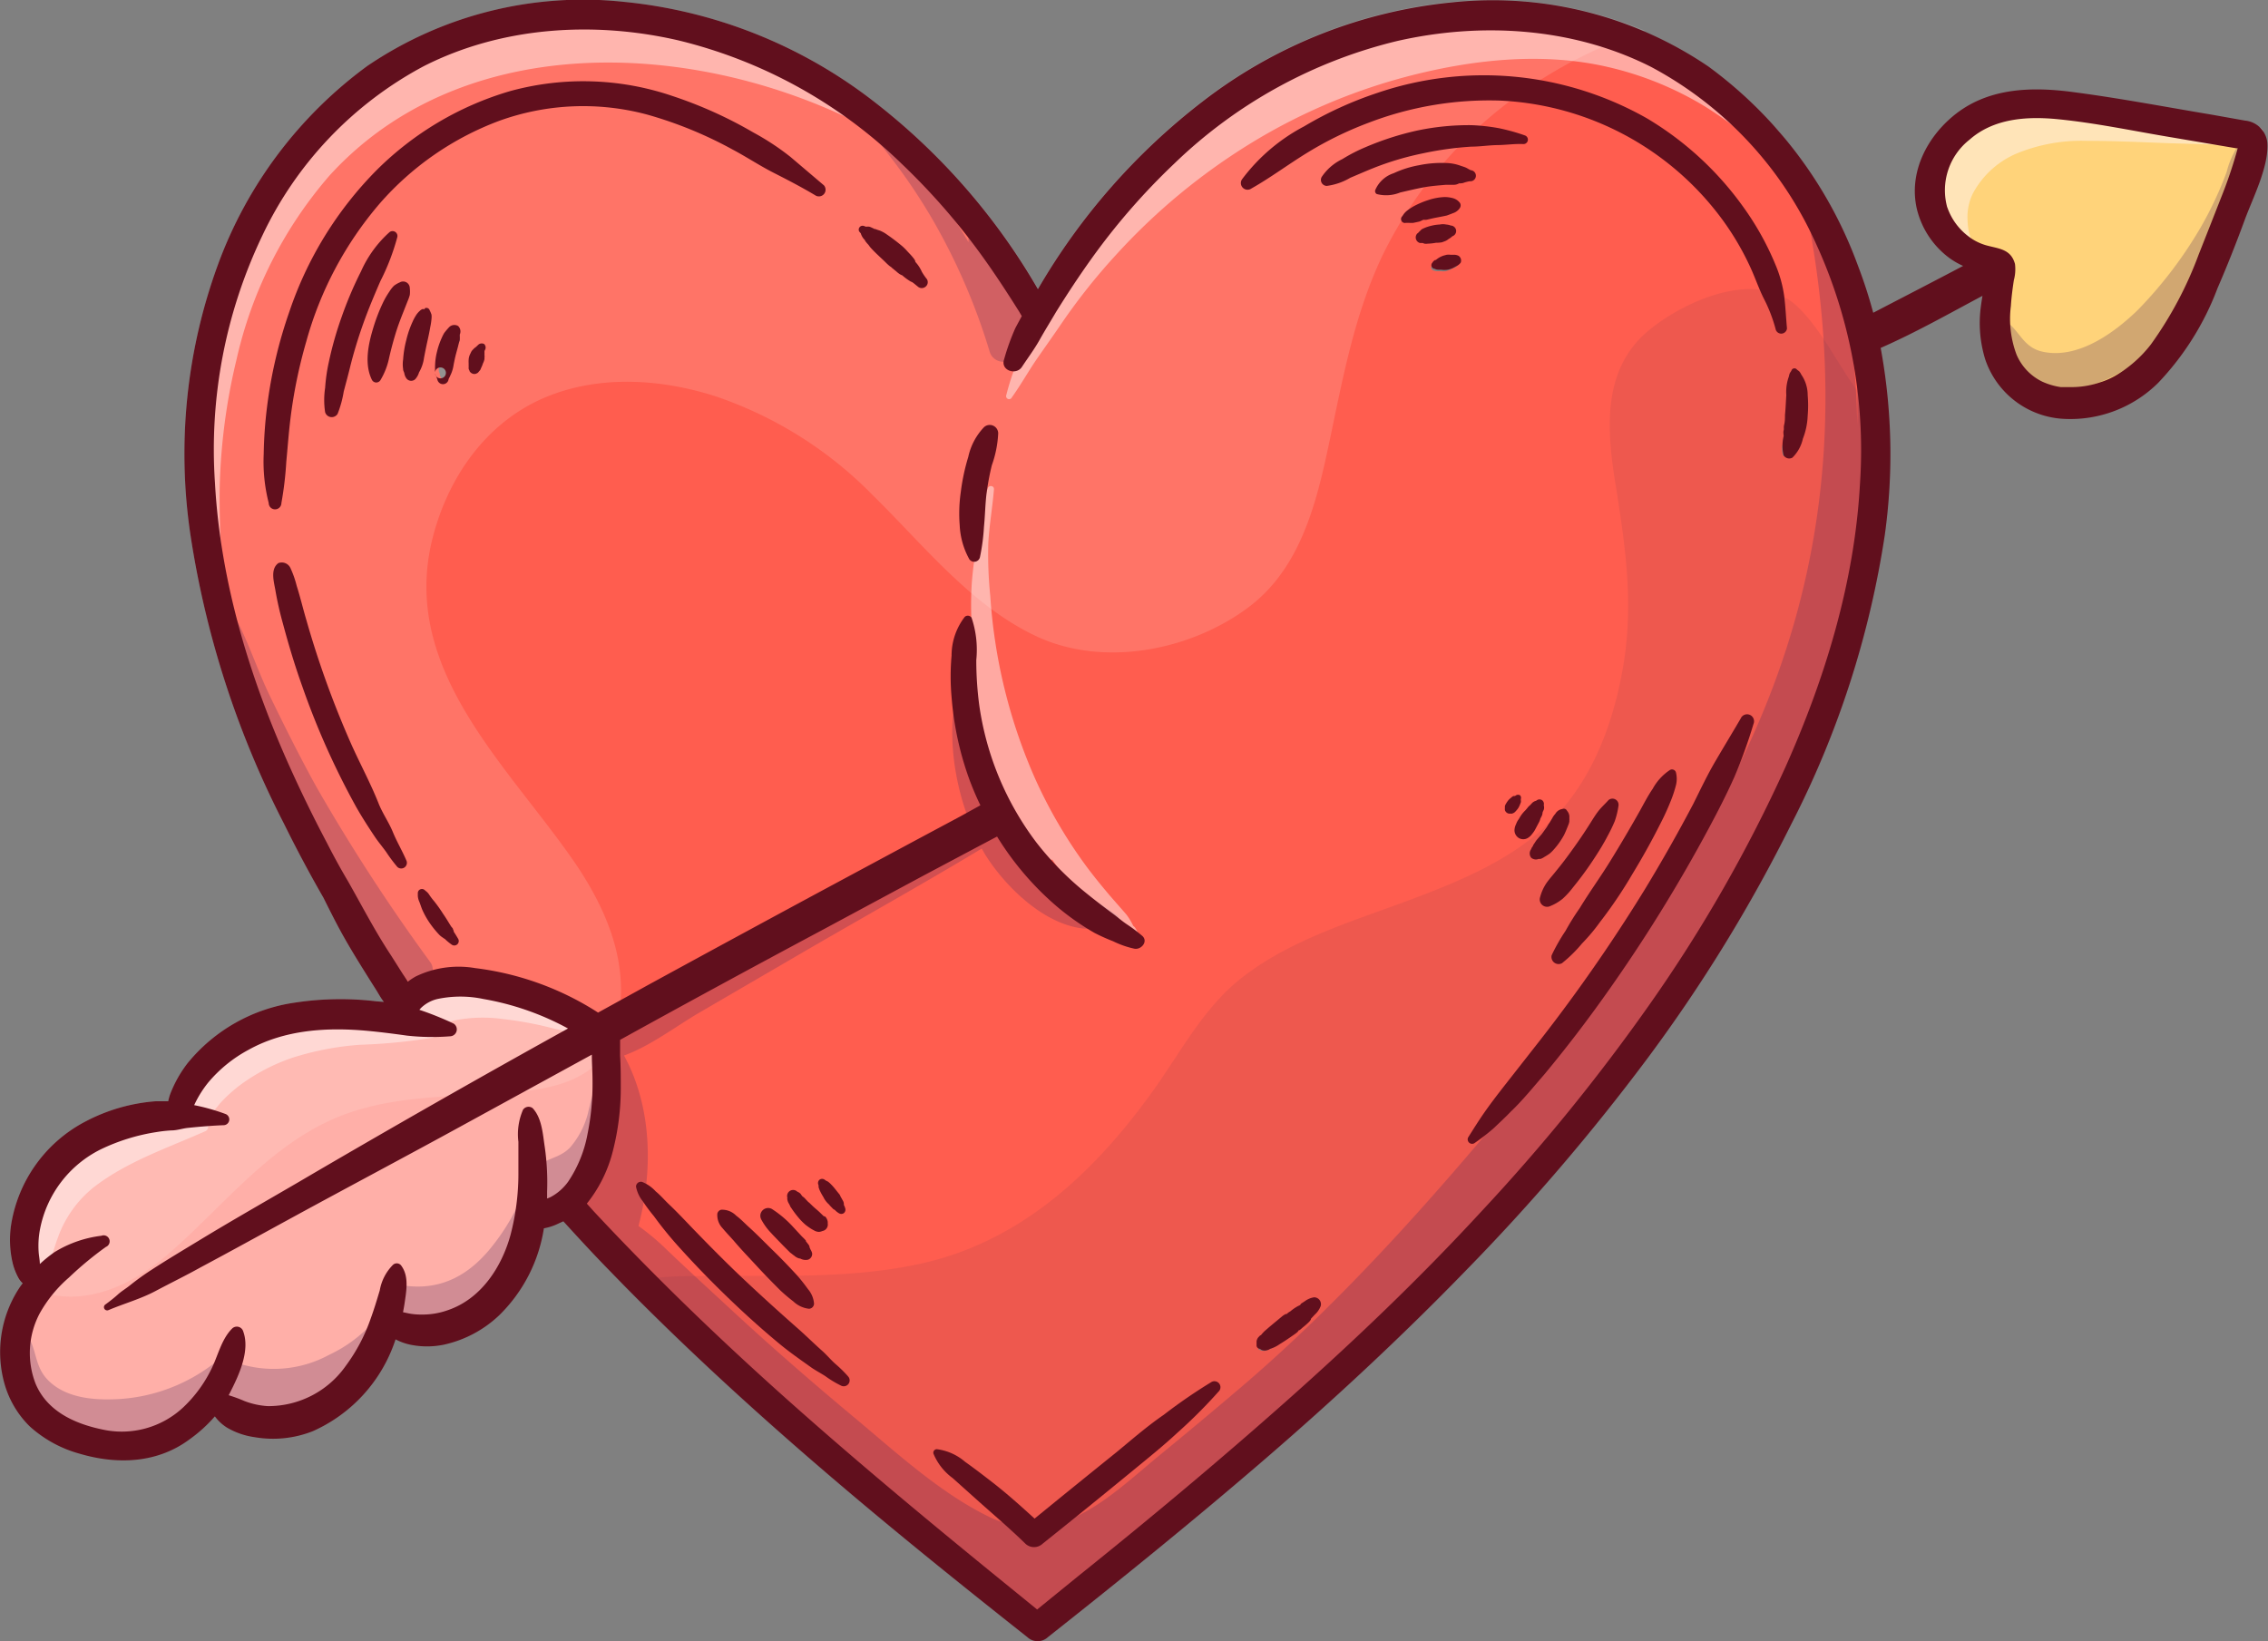 <svg xmlns="http://www.w3.org/2000/svg" viewBox="0 0 203.83 147.53"><rect x="0" y="0" width="203.83" height="147.53" fill="#808080" stroke="none"/><defs><style>.cls-1{isolation:isolate;}.cls-2{fill:#ff5d4f;}.cls-3{fill:#ffd37a;}.cls-4{fill:#ffafa8;}.cls-5{fill:#fff9f2;opacity:0.15;}.cls-5,.cls-8{mix-blend-mode:overlay;}.cls-6{fill:#52284a;opacity:0.1;}.cls-6,.cls-7{mix-blend-mode:multiply;}.cls-7{fill:#492659;opacity:0.25;}.cls-8{fill:#fff7f7;opacity:0.5;}.cls-9{fill:#610f1d;}</style></defs><title>coracao</title><g class="cls-1"><g id="OBJECTS"><path class="cls-2" d="M43,373.7c1,2.28,2.16,4.61,3.38,6.92,0.6,1.13,1.23,2.28,1.88,3.43,0.41,0.73.82,1.46,1.22,2.2,0.81,1.47,1.65,3,2.55,4.42l0.83,1.3L53,392.24h0l0.26,0.39L53.57,393a0.23,0.23,0,0,0,.16.1,0.24,0.24,0,0,0,.18,0,4.92,4.92,0,0,1,.69-0.46,8.49,8.49,0,0,1,5.16-.71,26,26,0,0,1,11,3.93,0.23,0.23,0,0,0,.24,0l1.31-.72,3.25-1.79c5.3-2.9,10.68-5.82,16-8.68l8-4.3,4-2.14,1.81-1a0.23,0.23,0,0,0,.1-0.3c-0.36-.77-0.69-1.55-1-2.33a27.67,27.67,0,0,1-1.57-7.32,20.63,20.63,0,0,1,0-3.68,5.48,5.48,0,0,1,1.12-3.34,0.19,0.19,0,0,1,.16,0,0.11,0.11,0,0,1,.09.06,7,7,0,0,1,.41,3.08c0,0.21,0,.42,0,0.62a30.93,30.93,0,0,0,.26,4,26.75,26.75,0,0,0,5.2,12.5,27.67,27.67,0,0,0,4.46,4.54c0.82,0.67,1.62,1.29,2.43,1.88l0.53,0.41c0.25,0.2.51,0.4,0.79,0.59l0.16,0.11a12.61,12.61,0,0,1,1.15.83,0.33,0.33,0,0,1,.11.43,0.6,0.6,0,0,1-.6.33,8.2,8.2,0,0,1-1.87-.65l-0.57-.24a8.56,8.56,0,0,1-1.09-.5,22.61,22.61,0,0,1-3.22-2.24,26.29,26.29,0,0,1-5.47-6.34,0.23,0.23,0,0,0-.3-0.08l-2.33,1.24-4.42,2.35-9,4.84c-5.25,2.83-10.84,5.86-18.14,9.85a0.23,0.23,0,0,0-.12.22c0,0.29,0,.59,0,0.87s0,0.4,0,.58c0.05,1.11.07,2,.06,2.89A22.29,22.29,0,0,1,72,408a12,12,0,0,1-2.31,4.68,0.23,0.23,0,0,0,0,.31l0.16,0.18,0.47,0.51c5.16,5.57,10.89,11.15,17.49,17.05,5.46,4.88,11.42,9.89,18.75,15.77l1.4,1.12,2.29,1.84a0.23,0.23,0,0,0,.29,0l2.38-1.91,1.31-1.05c7.32-5.87,13.28-10.88,18.75-15.77,6.61-5.9,12.33-11.48,17.49-17.05A172,172,0,0,0,165.7,395a131.55,131.55,0,0,0,12.17-21.28c4-9,6.3-17.6,6.73-25.57a44.92,44.92,0,0,0-4.28-22.33,33.47,33.47,0,0,0-14.61-15.35,34.1,34.1,0,0,0-23-2.35,43.84,43.84,0,0,0-20.15,11.09,59.88,59.88,0,0,0-7.5,8.61c-1,1.34-1.94,2.81-3.18,4.78-0.47.75-1,1.57-1.48,2.52-0.3.55-.67,1.07-1,1.59-0.19.28-.38,0.55-0.56,0.83a0.71,0.71,0,0,1-.91.21,0.53,0.53,0,0,1-.28-0.68l0.21-.63a14.57,14.57,0,0,1,.83-2.09l0.37-.69,0.21-.39a0.23,0.23,0,0,0,0-.23l-0.11-.18-0.16-.26c-1.23-2-2.21-3.44-3.18-4.78a59.89,59.89,0,0,0-7.5-8.61,43.84,43.84,0,0,0-20.15-11.09,34.1,34.1,0,0,0-23,2.35A33.47,33.47,0,0,0,40.53,325.8a44.92,44.92,0,0,0-4.28,22.33C36.69,356.09,39,364.7,43,373.7Zm17.66-37.64h0c0,0.06,0,.13-0.05.23a0.24,0.24,0,0,0,0,.06,0.71,0.71,0,0,1,0,.13h0v0.06s0,0.06,0,.07a0.58,0.58,0,0,1,0,.17l0,0.17a1.37,1.37,0,0,1-.13.34l-0.06.15c0,0.07-.05.13-0.08,0.19l0,0-0.06.14h0l-0.07.08,0,0A0.24,0.24,0,0,1,60,338l-0.09,0a0.24,0.24,0,0,1-.19,0,0.31,0.31,0,0,1-.12-0.15,0.23,0.23,0,0,0,0-.07l0-.06a0.28,0.28,0,0,1,0-.07s0-.09,0-0.18a1,1,0,0,1,0-.12,3.21,3.21,0,0,1,0-.38,1.16,1.16,0,0,1,.14-0.44l0.07-.14a0.44,0.44,0,0,1,.1-0.13l0.12-.1a0.23,0.23,0,0,0,.07-0.09l0,0,0,0,0.2-.19a0.22,0.22,0,0,1,.27,0A0.21,0.21,0,0,1,60.64,336.05Zm-6.89-4.89a2.41,2.41,0,0,1-.12.37l-0.05.14c-0.08.22-.17,0.45-0.26,0.67l-0.11.27c-0.27.69-.54,1.37-0.75,2.08s-0.4,1.43-.56,2.13a6.17,6.17,0,0,1-.75,1.92,0.25,0.25,0,0,1-.22.11,0.14,0.14,0,0,1-.13-0.08c-0.69-1.4-.26-3.23.13-4.49a15.69,15.69,0,0,1,.86-2.26,7.3,7.3,0,0,1,.56-1l0.06-.09a2.14,2.14,0,0,1,.31-0.39,1,1,0,0,1,.27-0.16l0.21-.1a0.37,0.37,0,0,1,.37,0,0.35,0.35,0,0,1,.18.31,2.35,2.35,0,0,0,0,.25A1,1,0,0,1,53.76,331.16Zm-1.11-5.25a14.36,14.36,0,0,1-1.17,3l-0.4.86c-0.67,1.49-1.17,2.72-1.56,3.87h0c-0.5,1.46-.89,2.78-1.2,4-0.14.55-.28,1.1-0.43,1.65l-0.11.42c-0.06.21-.1,0.44-0.15,0.67a4.83,4.83,0,0,1-.38,1.3,0.35,0.35,0,0,1-.36.17,0.38,0.38,0,0,1-.33-0.26,4.5,4.5,0,0,1,0-1.54c0-.2,0-0.39.05-0.58a15.36,15.36,0,0,1,.32-2.23,31.25,31.25,0,0,1,1.16-4.1,33.15,33.15,0,0,1,1.73-4.06,10.14,10.14,0,0,1,2.48-3.42,0.26,0.26,0,0,1,.16-0.06,0.22,0.22,0,0,1,.12,0A0.19,0.19,0,0,1,52.65,325.91ZM42.3,355.5a0.23,0.23,0,0,1,.14,0h0.08a1,1,0,0,1,.53.42,5.52,5.52,0,0,1,.41,1.11l0.12,0.42c0.2,0.64.38,1.3,0.56,1.94,0.1,0.39.21,0.77,0.32,1.16a85.65,85.65,0,0,0,4,11.1c0.32,0.72.68,1.45,1,2.16,0.51,1,1,2.13,1.46,3.22a11.93,11.93,0,0,0,.67,1.34,11.82,11.82,0,0,1,.63,1.25c0.19,0.47.42,0.92,0.64,1.36s0.41,0.82.59,1.23a0.26,0.26,0,0,1-.14.3,0.24,0.24,0,0,1-.3,0,13.33,13.33,0,0,1-1-1.32c-0.15-.21-0.3-0.41-0.46-0.62s-0.36-.47-0.53-0.72h0c-0.67-1-1.22-1.86-1.7-2.71a69,69,0,0,1-4.81-10.77c-0.63-1.77-1.2-3.62-1.74-5.66a29.37,29.37,0,0,1-.65-2.89c0-.12,0-0.24-0.07-0.37C41.92,356.69,41.76,355.89,42.3,355.5ZM53.66,338l0-.15a2.12,2.12,0,0,1,0-.66V337a9.2,9.2,0,0,1,.28-1.69,8.57,8.57,0,0,1,.55-1.6,4,4,0,0,1,.33-0.61,1.69,1.69,0,0,1,.29-0.33,0.39,0.39,0,0,1,.12-0.08,0.33,0.33,0,0,0,.26,0l0.06-.06a0.1,0.1,0,0,1,0,.06l0.08,0.17a0.84,0.84,0,0,1,.08.2,1.28,1.28,0,0,1,0,.32,4.14,4.14,0,0,1-.08.58l0,0.12c-0.06.35-.14,0.7-0.21,1l-0.07.33-0.16.81L55,336.9a3,3,0,0,1-.38,1.13l0,0.06a1.39,1.39,0,0,1-.28.52,0.28,0.28,0,0,1-.22.09,0.38,0.38,0,0,1-.26-0.16,0.76,0.76,0,0,1-.12-0.32A2,2,0,0,0,53.66,338Zm4.32-1.5c-0.07.3-.14,0.61-0.2,0.92l0,0.12a2.48,2.48,0,0,1-.2.68c0,0.09-.08.2-0.12,0.28s-0.09.19-.11,0.25a0.28,0.28,0,0,1-.27.2h0a0.29,0.29,0,0,1-.27-0.2c0-.12-0.08-0.21-0.12-0.31l0-.11a0.9,0.9,0,0,0-.09-0.24,1.66,1.66,0,0,1,0-.26,2,2,0,0,1,0-.23,5.4,5.4,0,0,1,.16-1.22,6.51,6.51,0,0,1,.4-1.2l0-.08a3,3,0,0,1,.18-0.36,1.94,1.94,0,0,1,.23-0.28l0.2-.23a0.43,0.43,0,0,1,.7.42,0.23,0.23,0,0,0,0,.08v0.1c0,0.05,0,.1,0,0.15a1.24,1.24,0,0,1,0,.21c0,0.08,0,.15-0.06.23l-0.06.2-0.09.35C58.07,336.12,58,336.29,58,336.47Zm-3,48.39,0.09,0a0.14,0.14,0,0,1,.1,0L55.3,385l0.13,0.12,0.14,0.18,0.06,0.09c0.12,0.17.24,0.32,0.37,0.47a8,8,0,0,1,.59.81L56.79,387c0.16,0.23.3,0.46,0.44,0.69l0.27,0.43,0.06,0.1,0.09,0.14a0.43,0.43,0,0,1,.06.16h0a0.19,0.19,0,0,0,.11.21c0.1,0.16.2,0.33,0.29,0.5a0.22,0.22,0,0,1-.06.24,0.11,0.11,0,0,1-.15,0,4.8,4.8,0,0,1-.53-0.43l-0.07-.08a0.39,0.39,0,0,0-.11-0.07l-0.09-.05a1.28,1.28,0,0,1-.18-0.18l-0.06-.06a8.61,8.61,0,0,1-.87-1.06,7.17,7.17,0,0,1-.66-1.18c-0.05-.13-0.1-0.25-0.14-0.38l-0.12-.31a1.27,1.27,0,0,1-.12-0.48l0-.23A0.06,0.06,0,0,1,55,384.86Zm-3.88-62a32.54,32.54,0,0,0-6.64,12.46,44.47,44.47,0,0,0-1.44,7.1c-0.1.83-.17,1.68-0.25,2.49,0,0.42-.07.85-0.12,1.27s-0.05.59-.08,0.88a21,21,0,0,1-.36,2.8,0.27,0.27,0,0,1-.27.22,0.34,0.34,0,0,1-.35-0.23h0a14.82,14.82,0,0,1-.44-4.33,39.11,39.11,0,0,1,.3-4.22,41.27,41.27,0,0,1,1.95-8.49,32.61,32.61,0,0,1,7.78-12.65A27.94,27.94,0,0,1,63,313.1a23.09,23.09,0,0,1,6.37-.88,26.06,26.06,0,0,1,8.09,1.32,38,38,0,0,1,7.23,3.26l0.09,0.05A22.09,22.09,0,0,1,88,319l1.75,1.47L91,321.53a0.29,0.29,0,0,1,0,.42,0.37,0.37,0,0,1-.48.14c-1.28-.76-2.58-1.44-3.81-2.07-0.67-.34-1.32-0.73-2-1.1s-1.14-.67-1.73-1a36.45,36.45,0,0,0-7.7-3.14,22.53,22.53,0,0,0-13.51.56A26.77,26.77,0,0,0,51.11,322.86Zm47.56,6.64-0.27-.2-0.08,0-0.15-.07A1.36,1.36,0,0,1,98,329l-0.44-.37,0,0,0,0-0.17-.12h0a3.75,3.75,0,0,1-.32-0.29l0,0-0.41-.39c-0.29-.27-0.59-0.56-0.86-0.85a1.94,1.94,0,0,1-.16-0.2l-0.12-.15a2.75,2.75,0,0,1-.19-0.22,0.15,0.15,0,0,1,0-.07l0-.07,0,0L95,326.06a1.05,1.05,0,0,1-.26-0.43,0.23,0.23,0,0,0,0-.1l-0.14-.19a0.09,0.09,0,0,1,0-.09,0.12,0.12,0,0,1,.11-0.06l0.22,0.08H95a0.55,0.55,0,0,1,.22,0l0.16,0.07,0.14,0.06a0.23,0.23,0,0,0,.1,0h0a0.86,0.86,0,0,1,.21.06L96,325.63l0.07,0,0.16,0.08a1.49,1.49,0,0,1,.25.13A17.78,17.78,0,0,1,98,327a3.58,3.58,0,0,1,.36.36l0.07,0.08h0l0,0,0.08,0.09,0.11,0.11a4.41,4.41,0,0,1,.31.35,0.91,0.91,0,0,1,.14.23l0,0.06,0,0h0a0.33,0.33,0,0,0,.11.13,3.17,3.17,0,0,1,.47.74,3.1,3.1,0,0,0,.33.51l0.14,0.19a0.29,0.29,0,0,1-.09.36,0.31,0.31,0,0,1-.39,0L99.43,330l0,0-0.08-.06-0.07,0-0.11,0h0A2.13,2.13,0,0,1,98.67,329.5Zm5,19.44a18.14,18.14,0,0,1,.67-3.1l0-.11a5.14,5.14,0,0,1,1.31-2.46,0.57,0.57,0,0,1,.36-0.14,0.49,0.49,0,0,1,.19,0,0.57,0.57,0,0,1,.34.5,5.78,5.78,0,0,1-.34,2c-0.08.27-.16,0.54-0.22,0.8a23.3,23.3,0,0,0-.5,2.68c-0.06.51-.09,1-0.12,1.51s-0.05.93-.1,1.39c0,0.23,0,.46-0.07.7a11.77,11.77,0,0,1-.28,2,0.24,0.24,0,0,1-.21.19,0.34,0.34,0,0,1-.33-0.15,6.81,6.81,0,0,1-.83-2.87A13.35,13.35,0,0,1,103.69,348.94Zm7.77,91.46,6.18-5.07L118,435c1.23-1,2.5-2.07,3.81-3l1-.76a31.44,31.44,0,0,1,3.19-2.16,0.27,0.27,0,0,1,.37,0,0.35,0.35,0,0,1,0,.45,31.35,31.35,0,0,1-2.79,2.84l-0.87.82c-1.15,1.1-2.41,2.13-3.63,3.13l-0.32.26c-2.39,2-5.22,4.27-8.13,6.59a0.89,0.89,0,0,1-1.24,0c-0.94-.88-1.93-1.75-2.88-2.59l-1.55-1.37-0.86-.77-1.26-1.13-0.1-.09a4.75,4.75,0,0,1-1.56-2,0.09,0.09,0,0,1,0-.08,0.09,0.09,0,0,1,.07,0h0.05a4.88,4.88,0,0,1,2.35,1.1c0.84,0.59,1.68,1.24,2.39,1.79,1.38,1.08,2.7,2.26,3.82,3.29a0.23,0.23,0,0,0,.3,0Zm-19.29-27h0Zm0.67,0.09a0.17,0.17,0,0,1-.18,0,1.23,1.23,0,0,1-.23-0.17l-0.13-.12-0.07,0a0.23,0.23,0,0,1-.09-0.06l-0.25-.3a0.23,0.23,0,0,0-.1-0.13,1.31,1.31,0,0,1-.34-0.44l-0.09-.15a5,5,0,0,1-.27-0.5,1.83,1.83,0,0,1-.13-0.31,0.91,0.91,0,0,1,0-.12v0a0.23,0.23,0,0,0,0-.09h0l0-.06a0.16,0.16,0,0,1,.06-0.16,0.17,0.17,0,0,1,.16,0l0,0a0.23,0.23,0,0,0,.13.1l0.09,0a1.58,1.58,0,0,1,.24.21,4.82,4.82,0,0,1,.37.42l0.37,0.47a0.26,0.26,0,0,1,.06.11l0,0.09,0.23,0.41a0.42,0.42,0,0,1,0,.17,0.24,0.24,0,0,0,0,.08l0,0.1a1.28,1.28,0,0,1,.09.28A0.17,0.17,0,0,1,92.85,413.54Zm-3.61,2.6,0.15,0.18,0,0,0,0,0.17,0.21,0.08,0.11a0.39,0.39,0,0,1,0,.15,0.23,0.23,0,0,0,0,.06l0,0.07,0,0.11a0.85,0.85,0,0,1,.07.29,0.32,0.32,0,0,1-.21.33,0.74,0.74,0,0,1-.55-0.1l-0.06,0-0.05,0a0.9,0.9,0,0,1-.37-0.21l-0.08-.06-0.1-.08-0.06-.05-0.72-.71-0.54-.56-0.25-.26-0.48-.53a5.34,5.34,0,0,1-.64-0.91,0.48,0.48,0,0,1,.41-0.7,0.44,0.44,0,0,1,.22.06,9.43,9.43,0,0,1,1.89,1.6L89.1,416Zm-0.62,3.3a10.37,10.37,0,0,1,.74.93l0.24,0.32a2,2,0,0,1,.5,1.17A0.25,0.25,0,0,1,90,422a0.24,0.24,0,0,1-.15.06,2.24,2.24,0,0,1-1.26-.61l-0.25-.2a10.68,10.68,0,0,1-.91-0.77c-0.73-.72-1.43-1.44-2.07-2.13l-0.54-.58c-0.51-.54-1-1.11-1.52-1.68L83,415.75a9.62,9.62,0,0,1-.68-0.82,1.49,1.49,0,0,1-.43-1.13,0.25,0.25,0,0,1,.15-0.16,1.56,1.56,0,0,1,1.17.49,8.84,8.84,0,0,1,.78.69l0.39,0.36c0.52,0.47,1,1,1.51,1.46l0.62,0.61C87.18,417.92,87.87,418.64,88.61,419.44Zm1.18,5.83c0.37,0.34.73,0.68,1.11,1,0.21,0.19.41,0.39,0.6,0.59s0.37,0.39.57,0.57l0.23,0.2a8.33,8.33,0,0,1,.93.92,0.3,0.3,0,0,1,0,.39,0.32,0.32,0,0,1-.4.08,7.88,7.88,0,0,1-1.23-.72l-0.15-.1c-0.2-.14-0.41-0.26-0.62-0.38s-0.52-.31-0.77-0.49l-0.59-.42c-0.7-.51-1.42-1-2.09-1.58-1.57-1.3-3.13-2.7-4.77-4.29s-3-3-4.45-4.62a32.76,32.76,0,0,1-2.11-2.57l-0.28-.38a9.58,9.58,0,0,1-.65-0.94L75,412.25a1.9,1.9,0,0,1-.39-0.92,0.15,0.15,0,0,1,.06-0.13,0.24,0.24,0,0,1,.2,0,2.07,2.07,0,0,1,.85.56L76,412a9.23,9.23,0,0,1,.71.69l0.45,0.45c0.64,0.61,1.27,1.26,1.87,1.9l0.3,0.31c1.5,1.56,3,3.09,4.57,4.55s3,2.75,4.76,4.34C89,424.54,89.41,424.91,89.8,425.27Zm-0.49-13-0.14.18,0.1,0.08,0.08,0.08,0.21,0.22,0,0,0.07,0.07L89.74,413l0.14,0.14,0.17,0.16,0.28,0.25c0.13,0.11.26,0.22,0.38,0.34l0.08,0.08L91,414.15l0.14,0.14a0.64,0.64,0,0,1,.17.34,1.09,1.09,0,0,1,0,.15,0.37,0.37,0,0,1-.07.29,0.42,0.42,0,0,1-.26.14,0.7,0.7,0,0,1-.24.06,0.76,0.76,0,0,1-.32-0.1l-0.19-.1a5.62,5.62,0,0,1-.5-0.35,5.05,5.05,0,0,1-.63-0.63,9.26,9.26,0,0,1-.67-0.89l0,0h0L88.36,413l0-.07-0.08-.14a0.68,0.68,0,0,1-.11-0.34,0.23,0.23,0,0,0,0-.11l0-.08a0.32,0.32,0,0,1,.16-0.34h0a0.34,0.34,0,0,1,.4.09l0.07,0a0.56,0.56,0,0,1,.21.13l0.18,0.18,0.19-.14h0Zm88.4-68.6a1.29,1.29,0,0,1,0-.22c0-.09,0-0.18,0-0.27s0-.17,0-0.26l0-.3c0-.18,0-0.37,0-0.55,0-.48.07-1,0.09-1.42l0-.38c0-.1,0-0.21,0-0.33a2.92,2.92,0,0,1,.2-1.27,0.29,0.29,0,0,0,0-.08,0.89,0.89,0,0,1,.06-0.23l0,0a0.61,0.61,0,0,0,.11-0.18,0.1,0.1,0,0,1,.07-0.05,0.83,0.83,0,0,0,.18.16l0.08,0.06a0.94,0.94,0,0,1,.13.21l0,0.06a3.1,3.1,0,0,1,.52,1.71,10.71,10.71,0,0,1,0,1.82,6,6,0,0,1-.41,2c-0.06.14-.11,0.29-0.17,0.45a2.12,2.12,0,0,1-.67,1.15,0.38,0.38,0,0,1-.29,0,0.26,0.26,0,0,1-.17-0.13,1.91,1.91,0,0,1,0-1.08,5.28,5.28,0,0,0,.06-0.53A1.78,1.78,0,0,0,177.71,343.63Zm-0.38-9.1a0.28,0.28,0,0,1-.33-0.18,13.59,13.59,0,0,0-1.12-2.91c-0.25-.5-0.46-1-0.67-1.55s-0.36-.88-0.56-1.31a24.81,24.81,0,0,0-3.23-5.19A26.48,26.48,0,0,0,152,313.54l-1.12,0a30.61,30.61,0,0,0-10.78,2,32.45,32.45,0,0,0-5.44,2.65c-0.72.44-1.42,0.91-2.11,1.38-1,.65-2,1.33-3,1.88a0.41,0.41,0,0,1-.49-0.1,0.29,0.29,0,0,1,0-.39,16.58,16.58,0,0,1,5.48-4.64,33.13,33.13,0,0,1,6.52-2.94,29.37,29.37,0,0,1,24.07,2.26,28.59,28.59,0,0,1,8.61,7.89,25.25,25.25,0,0,1,2.86,5.17,10.84,10.84,0,0,1,.74,2.71c0.08,0.62.13,1.25,0.17,1.86,0,0.34.05,0.69,0.08,1A0.23,0.23,0,0,1,177.32,334.53ZM152.49,377l0.23,0.07a1.61,1.61,0,0,1,.15-0.22l0.12-.13,0.19-.16,0.07,0,0.05,0a0.23,0.23,0,0,0,.13,0l0.1-.07a0.13,0.13,0,0,1,.11,0,0.13,0.13,0,0,1,0,.14l0,0.06a0.24,0.24,0,0,0,0,.11,0.31,0.31,0,0,1,0,.1l-0.1.23a1.05,1.05,0,0,1-.08.17l0,0.06a1.31,1.31,0,0,1-.16.19l-0.05.06a0.47,0.47,0,0,1-.11.1l-0.08,0h-0.18a0.38,0.38,0,0,1-.13,0,0.26,0.26,0,0,1-.07-0.08,0.32,0.32,0,0,0,0-.07,0.39,0.39,0,0,1,0-.11,0.84,0.84,0,0,1,0-.12,0.54,0.54,0,0,1,.06-0.13l-0.2-.12h0Zm3.17,0.16a0.43,0.43,0,0,1,0,.27l0,0.07-0.07.21,0,0.05a1,1,0,0,1,0,.12,0.23,0.23,0,0,0-.11.17l0,0.17a1.1,1.1,0,0,1-.11.3L155,379a2.28,2.28,0,0,1-.3.46l-0.06.07a0.86,0.86,0,0,1-.28.25,0.56,0.56,0,0,1-.56,0,0.59,0.59,0,0,1-.28-0.5,0.91,0.91,0,0,1,.1-0.39l0-.07a1.51,1.51,0,0,1,.15-0.31l0.11-.16,0.13-.19a2.81,2.81,0,0,1,.39-0.52l0.16-.12a0.23,0.23,0,0,0,.09-0.15,1.17,1.17,0,0,1,.18-0.17L155,377a0.48,0.48,0,0,1,.25-0.15l0.08,0,0.09-.06a0.19,0.19,0,0,1,.18,0,0.21,0.21,0,0,1,.06.24A0.24,0.24,0,0,0,155.67,377.13Zm8.94,0.76,0.33-.6a15.84,15.84,0,0,1,.92-1.55l0.2-.29a3.72,3.72,0,0,1,1.28-1.34l0.07,0h0.07a0.08,0.08,0,0,1,.05.06,2.14,2.14,0,0,1,0,1.06,10.78,10.78,0,0,1-.4,1.25,22.85,22.85,0,0,1-1.06,2.31c-0.74,1.46-1.56,2.93-2.43,4.37a40.22,40.22,0,0,1-2.89,4.29l-0.43.56a9.93,9.93,0,0,1-1.15,1.34,8.16,8.16,0,0,0-.67.72,4.6,4.6,0,0,1-1.09,1,0.41,0.41,0,0,1-.45,0,0.37,0.37,0,0,1-.14-0.4,4.82,4.82,0,0,1,.68-1.24,7.49,7.49,0,0,0,.56-0.92,11,11,0,0,1,.81-1.34c0.15-.23.31-0.46,0.45-0.69,0.43-.7.9-1.41,1.34-2.09s0.93-1.41,1.37-2.13C162.91,380.83,163.77,379.37,164.6,377.89Zm-2.19-.8h0l-0.06.34a4.82,4.82,0,0,1-.27,1,13.44,13.44,0,0,1-.6,1.25c-0.53,1-1,1.68-1.4,2.32-0.56.83-1.14,1.61-1.73,2.34l-0.16.2a5.57,5.57,0,0,1-.72.79,4,4,0,0,1-1.18.68A0.32,0.32,0,0,1,156,386a0.47,0.47,0,0,1-.15-0.45,4,4,0,0,1,.55-1.25c0.16-.23.35-0.45,0.53-0.67l0.34-.42c0.51-.65,1-1.32,1.52-2s1-1.5,1.54-2.29c0.22-.35.46-0.72,0.7-1.05a6.4,6.4,0,0,1,.56-0.64l0.34-.37a0.24,0.24,0,0,1,.18-0.1l0.12,0A0.38,0.38,0,0,1,162.41,377.09Zm-4.39,1.1s0,0.08,0,.13v0.19a1.2,1.2,0,0,1-.08.27l-0.17.41-0.06.13,0.21,0.1-0.24,0-0.08.2,0,0.1-0.15.25a6.35,6.35,0,0,1-.71.93,3,3,0,0,1-.38.38,3,3,0,0,1-.31.2l-0.16.1a1.19,1.19,0,0,1-.26.14H155.4l-0.1,0a0.43,0.43,0,0,1-.43-0.05,0.42,0.42,0,0,1,0-.48l0,0h0v0h0v0a0.88,0.88,0,0,1,0-.1h0l0.09-.12h0l0-.05,0.16-.24a2.23,2.23,0,0,1,.21-0.29l0.08-.09,0.28-.32,0.33-.45,0.18-.24,0.25-.34,0.05-.07h0a0.23,0.23,0,0,0,.06-0.11l0.05-.08,0.16-.26a2,2,0,0,1,.14-0.22,0.51,0.51,0,0,0,.09-0.09l0.08-.1a0.65,0.65,0,0,1,.43-0.27h0.06a0.09,0.09,0,0,1,.12,0l0,0.07A0.59,0.59,0,0,1,158,378.19Zm-21.87-57.51a3.88,3.88,0,0,1,1.56-1.37l0.22-.13a14.54,14.54,0,0,1,2.06-1.05,25.73,25.73,0,0,1,4.6-1.48,22.07,22.07,0,0,1,4.75-.47h0.06a13.5,13.5,0,0,1,2,.2l0.42,0.06a9.51,9.51,0,0,1,1.58.42l0.72,0.23a0.17,0.17,0,0,1,.11.21,0.12,0.12,0,0,1-.14.13,11.75,11.75,0,0,0-1.38,0c-0.32,0-.64,0-1,0-0.49,0-1,0-1.45.08l-0.92.06a29.42,29.42,0,0,0-4.43.6,26.53,26.53,0,0,0-4.46,1.33c-0.47.19-.94,0.39-1.41,0.59l-0.66.28-0.5.23a3.55,3.55,0,0,1-1.51.48,0.28,0.28,0,0,1-.24-0.12A0.38,0.38,0,0,1,136.15,320.68Zm6.36-.16a9,9,0,0,1,2.22-.7,10.5,10.5,0,0,1,2-.21h0.4a3.91,3.91,0,0,1,1.16.19l0.22,0.07a3,3,0,0,1,.34.12l0.18,0.09a1.82,1.82,0,0,0,.32.16,0.26,0.26,0,0,1,.19.29,0.25,0.25,0,0,1-.25.22,1.52,1.52,0,0,0-.38.08l-0.17,0-0.19,0-0.25,0-0.07,0a0.7,0.7,0,0,1-.36.1h-0.29l-0.44,0h0c-0.65.06-1.33,0.12-2,.23s-1.2.25-1.77,0.38l-0.34.08-0.31.08A2.56,2.56,0,0,1,141,322a0.13,0.13,0,0,1,0-.09A2.52,2.52,0,0,1,142.5,320.52Zm2.13,5.36a0.39,0.39,0,0,0,.11-0.09h0v0l0.06-.08,0.09-.08,0,0a0.49,0.49,0,0,1,.16-0.13l0.14-.06,0.08,0a4,4,0,0,1,.59-0.18,3.55,3.55,0,0,1,.62-0.08,1.38,1.38,0,0,1,.51,0h0.05a1.21,1.21,0,0,1,.33.07l0.1,0a0.28,0.28,0,0,1,.27.2,0.27,0.27,0,0,1-.11.28l-0.1,0-0.06,0a1.7,1.7,0,0,1-.32.23,0.92,0.92,0,0,1-.29.16l-0.17.06-0.07,0a3,3,0,0,1-.53.13,4.38,4.38,0,0,1-.71.07,0.77,0.77,0,0,1-.19,0l-0.14-.06H145l-0.07,0-0.12,0a0.33,0.33,0,0,1-.21-0.25A0.21,0.21,0,0,1,144.64,325.88Zm1.38,2.7,0,0,0-.06a0.43,0.43,0,0,1,.16-0.15l0,0h0l0.1-.07,0.06,0,0.08,0a1.51,1.51,0,0,1,.41-0.2l0.08,0,0.18,0a1.25,1.25,0,0,1,.31,0h0.36a0.65,0.65,0,0,1,.25.07,0.25,0.25,0,0,1,.11.16,0.26,0.26,0,0,1,0,.2h0a0.71,0.71,0,0,1-.26.22l-0.08,0-0.16.08a1.2,1.2,0,0,1-.29.14l-0.24.07a1.58,1.58,0,0,1-.48,0h-0.19l-0.13,0h-0.06a0.41,0.41,0,0,1-.17-0.05l-0.07,0h-0.05a0.08,0.08,0,0,1,0-.06A0.09,0.09,0,0,1,146,328.58Zm-2.64-4.33,0.12-.16,0.09-.13a1.57,1.57,0,0,1,.25-0.23l0.07,0a3.86,3.86,0,0,1,.45-0.29,7.39,7.39,0,0,1,1.28-.54,4.9,4.9,0,0,1,1.41-.26,2.84,2.84,0,0,1,.69.11,0.93,0.93,0,0,1,.47.33,0.21,0.21,0,0,1,0,.19,1,1,0,0,1-.48.37l-0.12,0-0.15.06h0l-0.23.09-0.79.16L146,324l-0.39.09-0.23.05-0.21,0h0l-0.08,0-0.16,0-0.15,0-0.33.07-0.23,0a2,2,0,0,1-.33,0h-0.31a0.16,0.16,0,0,1-.16-0.07A0.09,0.09,0,0,1,143.38,324.25Zm6,83a0.18,0.18,0,0,1-.06-0.21l0.35-.56a18.77,18.77,0,0,1,1.05-1.59l0.61-.81c0.29-.39.57-0.77,0.87-1.15l1.54-1.95,1.49-1.88a149.65,149.65,0,0,0,9.95-14.29c1.53-2.51,3-5.1,4.36-7.7,0.22-.43.44-0.86,0.66-1.29,0.43-.85.88-1.73,1.36-2.56l1.05-1.78,1.22-2.05a0.33,0.33,0,0,1,.3-0.17,0.48,0.48,0,0,1,.19,0,0.33,0.33,0,0,1,.2.41l-0.08.25a43,43,0,0,1-1.64,4.51c-0.61,1.35-1.31,2.76-2.21,4.44A139.55,139.55,0,0,1,161.2,394c-1.73,2.43-3.57,4.83-5.48,7.13-1.06,1.27-2,2.32-3,3.31-0.5.5-1,1-1.6,1.55a10.86,10.86,0,0,1-1.15.9l-0.54.39A0.1,0.1,0,0,1,149.34,407.22Zm-18.92,17.84,0.09-.09,0,0h0l0,0,0.12-.14a1.63,1.63,0,0,1,.21-0.22l0.31-.27c0.39-.34.79-0.67,1.23-1a1.35,1.35,0,0,1,.29-0.2,0.37,0.37,0,0,0,.28-0.21l0.07,0,0.13-.08,0.19-.15a2.13,2.13,0,0,1,.46-0.31h0l0.12-.06,0.06,0,0.48-.31a1.63,1.63,0,0,1,.73-0.31,0.27,0.27,0,0,1,.24.1,0.45,0.45,0,0,1,.1.38,1.58,1.58,0,0,1-.43.63l-0.41.45a0.23,0.23,0,0,0,0,.07l-0.14.18a3.61,3.61,0,0,1-.38.35l-0.18.15-0.08.07-0.1.08a0.23,0.23,0,0,0-.14.09l-0.14.18a1.12,1.12,0,0,1-.16.13l-0.08.06c-0.45.33-.88,0.62-1.32,0.88l-0.1.06a2.44,2.44,0,0,1-.63.31,1.15,1.15,0,0,0-.22.09l-0.14.06a0.49,0.49,0,0,1-.32,0l-0.09,0a0.85,0.85,0,0,0-.19-0.08,0.13,0.13,0,0,1-.06-0.05,1.09,1.09,0,0,0,0-.22,0.67,0.67,0,0,1,0-.13A0.5,0.5,0,0,1,130.42,425.06Z" transform="translate(-17.16 -304.7)"/><path class="cls-3" d="M193.91,326.08a5,5,0,0,0,1.62.83l0.62,0.15c0.89,0.21,1.6.37,1.88,1.37a2.49,2.49,0,0,1-.05,1c0,0.11,0,.22-0.06.32-0.14.92-.22,1.67-0.27,2.36a9.36,9.36,0,0,0,.53,4.47,5,5,0,0,0,2.43,2.55,6.48,6.48,0,0,0,1.73.51l0.28,0h0l0.48,0h0.2c0.25,0,.51,0,0.77,0a9.12,9.12,0,0,0,1.87-.4,7,7,0,0,0,1.46-.64,11.24,11.24,0,0,0,3.23-2.86,31.48,31.48,0,0,0,4.07-7.55l0.26-.61c0.69-1.6,1.38-3.31,2.05-5.09l0-.08a39.59,39.59,0,0,0,1.48-4.4,0.23,0.23,0,0,0-.18-0.28l-0.18,0-3.93-.66-2-.33-2.93-.51c-2.36-.43-4.8-0.87-7.22-1.1-3.64-.35-6.21.25-8.08,1.9a6,6,0,0,0-2.11,6.32A5.74,5.74,0,0,0,193.91,326.08Z" transform="translate(-17.16 -304.7)"/><path class="cls-4" d="M68.47,411a11.48,11.48,0,0,0,1.78-4.35,22.79,22.79,0,0,0,.46-4.91c0-.67,0-1.4-0.06-2.3a0.23,0.23,0,0,0-.34-0.19l-11.2,6.13c-2.87,1.58-5.81,3.15-8.65,4.68q-3.69,2-7.37,4l-2,1.09c-2,1.07-4,2.18-6,3.25-1.53.82-2.81,1.48-4,2.09a26.14,26.14,0,0,1-2.53,1.05c-0.56.21-1.15,0.43-1.71,0.67-0.06,0-.08,0-0.09,0s0,0,0-.08c0.44-.33.82-0.63,1.16-0.94a6.49,6.49,0,0,1,.58-0.44c0.16-.11.32-0.23,0.48-0.35a22.91,22.91,0,0,1,2-1.43c1.13-.74,2.31-1.45,3.45-2.14l0.81-.49c2.19-1.33,4.44-2.64,6.62-3.9L44,411.16c8.25-4.81,16.43-9.47,24.32-13.85a0.23,0.23,0,0,0,0-.41,24.77,24.77,0,0,0-7.67-2.67,10.3,10.3,0,0,0-4.24,0,3.37,3.37,0,0,0-1.6.88l-0.15.17a0.23,0.23,0,0,0,.1.37,27.88,27.88,0,0,1,3.06,1.23,0.28,0.28,0,0,1,.17.33,0.46,0.46,0,0,1-.39.37,20.11,20.11,0,0,1-3.84-.06c-1.4-.2-2.47-0.32-3.47-0.42-4.51-.43-8.09.14-10.95,1.74a12.53,12.53,0,0,0-3.66,3,10,10,0,0,0-1.21,1.9l-0.08.17a0.23,0.23,0,0,0,.17.32,18,18,0,0,1,2.79.79,0.31,0.31,0,0,1,.21.34,0.26,0.26,0,0,1-.28.23c-0.93,0-2,.11-3.23.24-0.26,0-.51.07-0.75,0.12s-0.5.09-.77,0.12l-0.25,0a10,10,0,0,0-1.12.14,17.86,17.86,0,0,0-5.08,1.57,10.38,10.38,0,0,0-5.5,7.31,8.19,8.19,0,0,0-.12,2.21c0,0.35.06,0.68,0.1,1a0.23,0.23,0,0,0,.39.14,11.56,11.56,0,0,1,1.29-1A10.28,10.28,0,0,1,26.38,416a0.34,0.34,0,0,1,.38.2,0.28,0.28,0,0,1-.13.35,30,30,0,0,0-3.28,2.71l-0.07.06a12.09,12.09,0,0,0-2.69,3.31,7.83,7.83,0,0,0-.37,6.51c0.9,2.14,3,3.57,6.11,4.24a9.23,9.23,0,0,0,1.92.21,8.18,8.18,0,0,0,5.63-2.21A11.94,11.94,0,0,0,36.35,428a14.23,14.23,0,0,0,.59-1.35,6.83,6.83,0,0,1,1.3-2.36,0.31,0.31,0,0,1,.3-0.1,0.43,0.43,0,0,1,.3.27c0.57,1.55-.24,3.49-1.2,5.35l-0.05.1,0,0.08a0.23,0.23,0,0,0,.15.33,7.31,7.31,0,0,1,1,.35l0.42,0.17a7.23,7.23,0,0,0,2.18.48,8.67,8.67,0,0,0,7.16-3.7,15.86,15.86,0,0,0,2.29-4.36c0.26-.72.49-1.46,0.7-2.17l0.16-.54a3.7,3.7,0,0,1,1.05-2,0.32,0.32,0,0,1,.24-0.08,0.3,0.3,0,0,1,.2.14,4,4,0,0,1,.27,3l0,0.23c0,0.26-.08.52-0.14,0.79a0.23,0.23,0,0,0,.18.27l0.19,0,0.33,0.07A5.83,5.83,0,0,0,55,423a7,7,0,0,0,2.51-.41c2.7-.93,4.8-3.45,5.75-6.91A21.75,21.75,0,0,0,64,410.3c0-.51,0-1,0-1.53s0-1,0-1.44c0-.18,0-0.37,0-0.55a4.05,4.05,0,0,1,.39-2.25,0.4,0.4,0,0,1,.3-0.18,0.32,0.32,0,0,1,.27.1,5,5,0,0,1,1,2.84c0,0.18,0,.36.08,0.54a21.85,21.85,0,0,1,.2,3.94c0,0.2,0,.41,0,0.61a0.23,0.23,0,0,0,.31.23,2.75,2.75,0,0,0,.43-0.19A4.82,4.82,0,0,0,68.47,411Z" transform="translate(-17.16 -304.7)"/><path class="cls-5" d="M18.15,414.9a9.14,9.14,0,0,0,.12,3.25,5.45,5.45,0,0,0,.57,1.5,1.81,1.81,0,0,0,.34.41c4.23,2.49,9.11.75,12.91-2.49,4.62-3.93,8.48-9,14-11.81,5-2.57,10.54-2.43,16-2.79,4.2-.28,9.08-0.91,10.4-5.6C73.92,392,72,387,69,382.5c-6-8.84-15.89-17.46-13-29.29,1.38-5.58,4.86-10.61,10.27-12.84,4.86-2,10.43-1.61,15.35,0a35.87,35.87,0,0,1,14,8.86c4.53,4.44,8.75,9.84,14.6,12.62,6,2.85,13.75,1.38,19-2.46,4.44-3.24,6-8.53,7.13-13.65,1.35-6.19,2.34-12.42,5.11-18.19a38.44,38.44,0,0,1,12.42-14.5A40.84,40.84,0,0,1,165,307.46a36,36,0,0,0-17.29-2.6,43.61,43.61,0,0,0-22.43,8.89,58,58,0,0,0-14.83,16.89A58,58,0,0,0,95.6,313.75a43.61,43.61,0,0,0-22.43-8.89,34.52,34.52,0,0,0-23,5.77,38.56,38.56,0,0,0-13.42,17.85,49.44,49.44,0,0,0-2.48,24.25,84.41,84.41,0,0,0,8.41,26q1.67,3.39,3.55,6.66c0.55,1.1,1.1,2.21,1.7,3.29s1.26,2.16,1.92,3.22c0.33,0.53.66,1.06,1,1.59s0.5,0.87.81,1.26L51,394.7a27.08,27.08,0,0,0-7.37.12A15.2,15.2,0,0,0,34,400.28,11,11,0,0,0,32.47,403a4,4,0,0,0-.19.68c-0.37,0-.75,0-1.13,0a16.14,16.14,0,0,0-6.33,1.83A12.72,12.72,0,0,0,18.15,414.9Z" transform="translate(-17.16 -304.7)"/><path class="cls-6" d="M186,342c-3-2.78-4.34-6.8-7.19-9.64-3.6-3.59-10.14-.69-13.43,2-4.32,3.54-3.81,9.08-3,14.05,0.92,5.75,1.65,11,.55,16.79-0.94,5-2.86,9.92-6.57,13.49-3.36,3.24-7.69,5.07-12,6.71-5.28,2-11,3.62-15.52,7.12-3.44,2.66-5.42,6.5-7.9,10-5.32,7.48-12,13.82-21.19,15.79-6.69,1.44-13.51.95-20.29,1.09a31.62,31.62,0,0,0-6.49.61c5.49,5.59,11.26,10.91,17.18,16,6.31,5.46,12.8,10.69,19.34,15.86l0,0a1.35,1.35,0,0,0,1.85,0l0,0c6.54-5.17,13-10.4,19.34-15.86s12.45-11.14,18.26-17.13a188.42,188.42,0,0,0,16.26-19,138.35,138.35,0,0,0,12.94-21.07,84.41,84.41,0,0,0,8.41-26,55.56,55.56,0,0,0,.44-9.86C186.66,342.57,186.31,342.27,186,342Z" transform="translate(-17.16 -304.7)"/><path class="cls-7" d="M43.37,376.2a88.09,88.09,0,0,0,10.39,16.59c0.94,1.16,2.94-.38,2.08-1.6a168.83,168.83,0,0,1-10.27-15.81c-1.48-2.69-2.86-5.44-4.19-8.2s-2.29-6.06-4.05-8.63a0.11,0.11,0,0,0-.2.05c0.1,3,1.48,6.1,2.49,8.88A83.71,83.71,0,0,0,43.37,376.2Z" transform="translate(-17.16 -304.7)"/><path class="cls-7" d="M199.29,339c3.33,1.76,7.19.19,10-1.85A21.3,21.3,0,0,0,216,329c0.9-2.06,1.48-4.32,2.19-6.45,0.58-1.71,1.58-3.56,1.32-5.38a0.37,0.37,0,0,0-.62-0.16,7.71,7.71,0,0,0-1.62,3.16,32.54,32.54,0,0,1-2.35,5,38,38,0,0,1-5.61,7.37c-2.12,2.07-5.41,4.47-8.58,3.77-1.69-.38-2-1.73-3.14-2.63a0.81,0.81,0,0,0-.7-0.34C194.54,334.66,197.93,338.31,199.29,339Z" transform="translate(-17.16 -304.7)"/><path class="cls-7" d="M68.3,413a1.91,1.91,0,0,0,2.85,1.8c-0.08.27-.16,0.54-0.25,0.82a1.57,1.57,0,0,0,1.86,2,20.41,20.41,0,0,0,1.78,2c2.1,2.13,4.22,4.23,6.43,6.25q6.62,6.06,13.64,11.64c2.95,2.35,6.06,5.15,9.56,6.86-0.48,1.31.7,2.71,1.76,3.36a3.25,3.25,0,0,0,.76.33c0.12,1.68,1.93,3.37,3.66,2.14,2-1.39,4-2.55,5.91-4,2.19-1.7,4.32-3.47,6.47-5.23,4.19-3.44,8.36-6.9,12.45-10.45a221.42,221.42,0,0,0,22.69-22.72,118.06,118.06,0,0,0,16.73-24.37,90.75,90.75,0,0,0,6.46-17.31h0c2.47-4.16,3.39-9.34,3.94-14.09a52.71,52.71,0,0,0-.58-15.19,0.24,0.24,0,0,0-.47.06c0.13,2,.17,4,0.12,6-0.09-7.36-1.38-14.73-4.66-21.23a0.15,0.15,0,0,0-.28.12c3.71,17.07,2.65,33.47-4.61,49.41-5.1,11.2-12.22,21.35-20,30.84s-16.57,19.49-26,27.49q-3.52,3-7.09,5.92c-4.42,3.63-9.18,8.64-15.46,5.54-4.4-2.17-8.27-5.75-12-8.86s-7.59-6.46-11.24-9.85c-1.88-1.74-3.78-3.47-5.63-5.24a21.24,21.24,0,0,0-2.56-2.15c1.33-5,1.21-10.74-1.3-15.32,2.4-.87,4.71-2.66,6.83-3.89l8.72-5.08c5.52-3.22,11.12-6.33,16.6-9.63,0.12,0.2.23,0.41,0.35,0.6,2.23,3.53,7.14,8.06,11.65,6.18a0.46,0.46,0,0,0,.2-0.76,35.49,35.49,0,0,0-4.55-2.76,15.83,15.83,0,0,1-5-4.78,20.8,20.8,0,0,1-3-6.66c-0.65-2.38-.65-4.88-1.33-7.23a0.07,0.07,0,0,0-.13,0c-1.5,3.84-.85,9.22.86,13.35-5.64,3.13-11.17,6.47-16.76,9.68l-8.74,5c-2.15,1.24-4.91,2.38-6.87,4.07a0.54,0.54,0,0,0-.88.53l0.05,0.28-0.18.2a0.76,0.76,0,0,0,.42,1.26A34.07,34.07,0,0,0,70,404.76a7.56,7.56,0,0,1-1.62,3.09c-0.83.85-1.83,0.92-2.75,1.53a0.7,0.7,0,0,0-.14,1.09l0.18,0.18-0.13.21,0-.1a0.41,0.41,0,0,0-.65-0.08,9.81,9.81,0,0,0-1.34,2.66,18.79,18.79,0,0,1-2,3.17c-2.06,2.7-4.66,4.23-8.1,3.73A1.31,1.31,0,0,0,52,421.66a0.57,0.57,0,0,0-.15.1A11.88,11.88,0,0,0,50.26,424l0,0a12.32,12.32,0,0,1-3.52,2.47,10.43,10.43,0,0,1-8.42.68,0.52,0.52,0,0,0,0-.2,3.57,3.57,0,0,0,0-.44,0.46,0.46,0,0,0-.69-0.39,9.53,9.53,0,0,0-1.18,1.07,15.49,15.49,0,0,1-8.85,3.27c-2.07.09-4.48-.12-6.05-1.64-1.27-1.23-1.05-2.64-1.85-4a0.15,0.15,0,0,0-.21-0.05,2,2,0,0,0-.81,1.93c-0.45,1.56.77,3.49,1.72,4.63a8.87,8.87,0,0,0,6.81,2.92A11.88,11.88,0,0,0,34.77,432a12.71,12.71,0,0,0,2.3-2.29,1.42,1.42,0,0,0,.42.5,0.15,0.15,0,0,0-.1.22c1.57,2.07,5.85,2.4,7.52.27a0.51,0.51,0,0,0,.1-0.39l0.07,0c2.68-1,6.65-3.59,7.56-6.71a4,4,0,0,0,.2-0.54,2.16,2.16,0,0,0,2.07.66,3,3,0,0,0,1.23-.55A9.82,9.82,0,0,0,62.38,420c1.54-1.62,3.38-4.51,3.51-7.09A2.42,2.42,0,0,0,68.3,413Z" transform="translate(-17.16 -304.7)"/><path class="cls-7" d="M97,318.57a52.14,52.14,0,0,1,3.79,5.55,55.72,55.72,0,0,1,5.32,12.21,1.27,1.27,0,0,0,2.28.3,5.89,5.89,0,0,0,.87-5.25c-0.6-2.42-2.32-3.76-3.69-5.72a0.74,0.74,0,0,0-1.37.37c0,0.14,0,.29,0,0.44-0.63-1.08-1.3-2.14-2-3.18a57,57,0,0,0-3.8-5c-1.41-1.64-3-3.74-5-4.64a0.09,0.09,0,0,0-.12.12C94.18,315.59,95.83,317,97,318.57Z" transform="translate(-17.16 -304.7)"/><path class="cls-8" d="M104.8,364.41a24,24,0,0,0-.11,2.51,21.57,21.57,0,0,0,.26,2.31,25.94,25.94,0,0,0,1.28,4.77,27.46,27.46,0,0,0,2.06,4.44c0.75,1.3,1.79,2.92,3.23,3.52a0.35,0.35,0,0,0,.21,0l0.3,0.44a35.69,35.69,0,0,0,3.09,4,23.84,23.84,0,0,0,1.73,1.75,4.48,4.48,0,0,0,1.09.74,8.76,8.76,0,0,0,.92.47,0.53,0.53,0,0,0,.59-0.76,2.94,2.94,0,0,0-.23-0.45,0.65,0.65,0,0,0-.21-0.23,6,6,0,0,0-.6-1c-0.5-.58-1-1.14-1.51-1.73-0.89-1.05-1.76-2.12-2.55-3.24a43,43,0,0,1-4.19-7.33,48.3,48.3,0,0,1-4-16.34,36.78,36.78,0,0,1-.18-4.75c0.09-1.64.38-3.24,0.51-4.87,0-.34-0.46-0.36-0.56-0.08a21.34,21.34,0,0,0-.91,4.29c-0.2,1.44-.43,2.9-0.53,4.35a32,32,0,0,0,.36,7A0.31,0.31,0,0,0,104.8,364.41Z" transform="translate(-17.16 -304.7)"/><path class="cls-8" d="M71.84,398.06a0.49,0.49,0,0,0,.29-0.72c-1.08-1.45-3.37-1.9-5-2.32a35,35,0,0,0-3.92-.76,0.48,0.48,0,0,0-.23-0.34,6.06,6.06,0,0,0-1.08-.45,5,5,0,0,0-1.29-.33,6.44,6.44,0,0,0-1.17-.08,13,13,0,0,0-1.36.18c-1.5.28-3.37,1-4,2.47a0.29,0.29,0,0,0,.25.44l0.3,0a2.15,2.15,0,0,0-.24.53,19.14,19.14,0,0,0-5.28-.24,25.74,25.74,0,0,0-6.15,1.18,12.59,12.59,0,0,0-1.26.28,13.33,13.33,0,0,0-3.58,1.54,8,8,0,0,0-2.6,2.49,6.12,6.12,0,0,0-.55,1.09,3.07,3.07,0,0,0-.78,2,0.75,0.75,0,0,0,.19.42,9.37,9.37,0,0,0-3.3.6,0.64,0.64,0,0,0-.56-0.48,5.23,5.23,0,0,0-2.1.42,12.33,12.33,0,0,0-1.87.91,16.26,16.26,0,0,0-3.36,2.69,11.43,11.43,0,0,0-2.28,3.52,7.33,7.33,0,0,0-.59,2.38,13,13,0,0,0-.46,1.7,7.92,7.92,0,0,0-.13,1.56,1.61,1.61,0,0,0,.1.77,5.36,5.36,0,0,0,.33.49,0.29,0.29,0,0,0,.46.06,2.1,2.1,0,0,0,.71-0.92c0.14-.42.29-0.83,0.42-1.25a20.83,20.83,0,0,1,.79-2.42,10.17,10.17,0,0,1,3.12-4.12c3-2.29,6.59-3.48,10-5a0.45,0.45,0,0,0-.11-0.81l-0.37,0a7,7,0,0,0,1.72-1.63,13.07,13.07,0,0,1,1.9-1.73,17.25,17.25,0,0,1,4.67-2.42,25.93,25.93,0,0,1,6.11-1.16,49.68,49.68,0,0,0,6.44-.63,0.4,0.4,0,0,0,0-.77l-0.07,0,0.48-.24a9,9,0,0,1,1.85-.6,13.23,13.23,0,0,1,4-.08,31.89,31.89,0,0,1,4.77.9C68.51,397.46,70.25,398.3,71.84,398.06Z" transform="translate(-17.16 -304.7)"/><path class="cls-8" d="M36.94,360.74c0.13,0.37.8,0.35,0.74-.1a80.1,80.1,0,0,1-.78-11.88A54.29,54.29,0,0,1,38.42,337a37.92,37.92,0,0,1,8.38-16.55C60,306,83.7,308.62,98.73,318.27c1,0.66,2.17,1.37,3.28,2.16l-0.08-.07a48.36,48.36,0,0,0-4.36-3.49c-0.59-.41-1.2-0.81-1.82-1.19a0.5,0.5,0,0,0-.12-0.26A17.87,17.87,0,0,0,94,313.6a12.49,12.49,0,0,0-2-1.37,30.36,30.36,0,0,0-4.46-2c-1-.38-2.09-0.72-3.15-1s-2.13-.65-3.22-0.9a40.63,40.63,0,0,0-8.31-1c-1.68-.13-3.37-0.22-5.06-0.23a26.81,26.81,0,0,0-10.63,1.69,18,18,0,0,0-4.52,2.67c-0.27.22-.55,0.47-0.82,0.74A19,19,0,0,0,47,315.93a43.27,43.27,0,0,0-4.49,5.66,19.22,19.22,0,0,0-2.11,3.87,36.34,36.34,0,0,0-3.36,7.79,48.11,48.11,0,0,0-1,24.6A25.67,25.67,0,0,0,36.94,360.74Z" transform="translate(-17.16 -304.7)"/><path class="cls-8" d="M108.1,340.41c0.8-1.11,1.46-2.31,2.24-3.44s1.51-2.15,2.25-3.24a55,55,0,0,1,4.93-6.19,55.94,55.94,0,0,1,12.11-10,52.46,52.46,0,0,1,14.48-6.09c5.68-1.43,11.8-2.06,17.55-.73a29.51,29.51,0,0,1,8.68,3.52,36.94,36.94,0,0,1,3.78,2.7c0.64,0.51,1.24,1.11,1.91,1.58s1.36,0.91,2,1.39c0.44,0.32.89-.28,0.69-0.69-0.32-.65-0.68-1.26-1.06-1.87a9.06,9.06,0,0,0-1.57-1.77,25.54,25.54,0,0,0-3.57-2.77,31.81,31.81,0,0,0-8.13-3.82q-1.14-.35-2.29-0.6l-0.74-.22a35.25,35.25,0,0,0-5.65-1,42.55,42.55,0,0,0-11.35.47A45.51,45.51,0,0,0,125,316.07a53.82,53.82,0,0,0-4.51,3.77c-0.72.67-1.4,1.37-2,2.1a5.73,5.73,0,0,0-1,1.24c-0.2.43-.36,0.88-0.54,1.32a0.35,0.35,0,0,0,0,.18,49.59,49.59,0,0,0-5.6,7.15,27.27,27.27,0,0,0-2.19,4.06,23.43,23.43,0,0,0-1.56,4.31A0.27,0.27,0,0,0,108.1,340.41Z" transform="translate(-17.16 -304.7)"/><path class="cls-8" d="M191.93,323.42a5,5,0,0,0,.13,1.59c0.25,1,1,2.19,2.12,2.2a0.32,0.32,0,0,0,.3-0.4,10,10,0,0,0-.34-1.13,5.87,5.87,0,0,1-.15-1.17,4.84,4.84,0,0,1,.46-2.39,8,8,0,0,1,3.92-3.61,15.27,15.27,0,0,1,6.35-1.15c2.45,0,4.9.12,7.35,0.21l4.09,0.12c0.68,0,1.36,0,2,0a4,4,0,0,0,2.14-.43,0.64,0.64,0,0,0,0-1.08,3.68,3.68,0,0,0-1.91-.54c-0.72-.07-1.44-0.11-2.16-0.14l-4.21-.18c-2.7-.1-5.41-0.29-8.11-0.2h-0.19c-0.74-.16-1.45-0.44-2.2-0.53a9.4,9.4,0,0,0-2.54,0,9.26,9.26,0,0,0-3.81,1.48,10.49,10.49,0,0,0-3,3,7.66,7.66,0,0,0-.85,1.87,3,3,0,0,0,0,2.16A0.59,0.59,0,0,0,191.93,323.42Z" transform="translate(-17.16 -304.7)"/><path class="cls-9" d="M104.23,354.88a0.53,0.53,0,0,0,1-.1,18.21,18.21,0,0,0,.36-2.72c0.1-1,.11-1.93.22-2.9a23,23,0,0,1,.49-2.65,9.81,9.81,0,0,0,.57-2.86,0.76,0.76,0,0,0-1.27-.56,5.56,5.56,0,0,0-1.42,2.68,18.5,18.5,0,0,0-.67,3.14,13.51,13.51,0,0,0-.1,3A6.94,6.94,0,0,0,104.23,354.88Z" transform="translate(-17.16 -304.7)"/><path class="cls-9" d="M67.39,414.65l0.4-.18c1.35,1.48,2.7,2.95,4.1,4.38,5.81,6,11.95,11.67,18.26,17.13s12.8,10.69,19.34,15.86l0,0a1.35,1.35,0,0,0,1.85,0l0,0c6.54-5.17,13-10.4,19.34-15.86s12.45-11.14,18.26-17.13a188.42,188.42,0,0,0,16.26-19,138.35,138.35,0,0,0,12.94-21.07,84.41,84.41,0,0,0,8.41-26,52.58,52.58,0,0,0-.37-16.81c3.06-1.34,6-3,8.94-4.57l0.21-.11c-0.06.35-.11,0.69-0.15,1a11.06,11.06,0,0,0,.4,4.72,7.87,7.87,0,0,0,7.12,5.34,11.2,11.2,0,0,0,8.43-3.25,25.12,25.12,0,0,0,5.32-8.49c0.89-2.05,1.71-4.13,2.48-6.23,0.72-1.94,2.15-4.74,2-6.84a2.21,2.21,0,0,0-2-2L215.9,315c-4.08-.68-8.15-1.46-12.25-2-3.69-.51-7.59-0.47-10.67,1.9-2.59,2-4.31,5.26-3.55,8.57a7.75,7.75,0,0,0,2.94,4.43,6.93,6.93,0,0,0,1.22.7c-2.69,1.42-5.39,2.81-8.08,4.21a42.83,42.83,0,0,0-1.39-4.28,38.55,38.55,0,0,0-13.42-17.85,34.52,34.52,0,0,0-23-5.77,43.61,43.61,0,0,0-22.43,8.89,58,58,0,0,0-14.83,16.89A58,58,0,0,0,95.6,313.75a43.61,43.61,0,0,0-22.43-8.89,34.52,34.52,0,0,0-23,5.77,38.56,38.56,0,0,0-13.42,17.85,49.44,49.44,0,0,0-2.48,24.25,84.41,84.41,0,0,0,8.41,26q1.67,3.39,3.55,6.66c0.55,1.1,1.1,2.21,1.7,3.29s1.26,2.16,1.92,3.22c0.33,0.53.66,1.06,1,1.59s0.5,0.87.81,1.26L51,394.7a27.08,27.08,0,0,0-7.37.12A15.2,15.2,0,0,0,34,400.28,11,11,0,0,0,32.47,403a4,4,0,0,0-.19.68c-0.37,0-.75,0-1.13,0a16.14,16.14,0,0,0-6.33,1.83,12.72,12.72,0,0,0-6.67,9.34,9.14,9.14,0,0,0,.12,3.25,5.45,5.45,0,0,0,.57,1.5,1.81,1.81,0,0,0,.36.44c-0.11.15-.23,0.3-0.33,0.46a10.51,10.51,0,0,0-1.3,8.59,8.71,8.71,0,0,0,2.24,3.79,11,11,0,0,0,4.52,2.48c3.39,1,7,.86,9.9-1.32A12.88,12.88,0,0,0,36.47,432a4,4,0,0,0,1.07,1,6.7,6.7,0,0,0,2.5.87,9.71,9.71,0,0,0,5.24-.54,13.68,13.68,0,0,0,7.38-8.1l0.05-.15a5.06,5.06,0,0,0,1.33.48,7.47,7.47,0,0,0,3,0,10.48,10.48,0,0,0,5-2.66,13.9,13.9,0,0,0,4-7.8A5,5,0,0,0,67.39,414.65Zm124.77-91.32a5.78,5.78,0,0,1,2-6.07c2.16-1.91,5.11-2.12,7.9-1.85,3.39,0.33,6.77,1.05,10.12,1.61l5.91,1,0.18,0a40.06,40.06,0,0,1-1.5,4.45q-1,2.56-2,5.08a34,34,0,0,1-4.3,8.1,11.15,11.15,0,0,1-3.17,2.8,6.85,6.85,0,0,1-1.42.62,7.87,7.87,0,0,1-2.76.42l-0.47,0-0.3,0a6.2,6.2,0,0,1-1.63-.48,4.77,4.77,0,0,1-2.33-2.44,9.12,9.12,0,0,1-.51-4.35c0.05-.78.15-1.56,0.27-2.34a3.76,3.76,0,0,0,.1-1.46c-0.38-1.38-1.51-1.36-2.65-1.69a4.75,4.75,0,0,1-1.55-.8A5.53,5.53,0,0,1,192.17,323.34ZM48.45,383.93q-1-1.69-1.88-3.42-1.8-3.4-3.38-6.91c-3.6-8-6.23-16.66-6.71-25.49a44.52,44.52,0,0,1,4.25-22.22,33.45,33.45,0,0,1,14.51-15.24c7-3.56,15.27-4.07,22.85-2.33a43.49,43.49,0,0,1,20,11,59.62,59.62,0,0,1,7.47,8.58c1.11,1.55,2.15,3.15,3.17,4.77l0.26,0.44c-0.19.36-.39,0.72-0.58,1.08A20.72,20.72,0,0,0,107.4,337c-0.34,1,1.08,1.47,1.6.68s1.12-1.59,1.59-2.43,1-1.69,1.48-2.51c1-1.61,2.06-3.22,3.17-4.77a59.6,59.6,0,0,1,7.47-8.58,43.48,43.48,0,0,1,20-11c7.58-1.73,15.85-1.22,22.85,2.33a33.45,33.45,0,0,1,14.51,15.24,44.52,44.52,0,0,1,4.25,22.22c-0.48,8.82-3.12,17.46-6.71,25.49a130.94,130.94,0,0,1-12.15,21.24,173.25,173.25,0,0,1-15.18,18.69c-5.53,6-11.41,11.61-17.48,17s-12.37,10.65-18.74,15.76l-3.69,3-3.69-3C100.37,441.22,94.09,436,88,430.57s-11.95-11.07-17.48-17l-0.62-.69a12.33,12.33,0,0,0,2.35-4.77,22.65,22.65,0,0,0,.7-5.6c0-1,0-1.94-.06-2.9,0-.4,0-0.93,0-1.45q9.05-5,18.13-9.85l9-4.84,4.42-2.35,2.21-1.17,0.12-.06a26.58,26.58,0,0,0,5.51,6.4,22.8,22.8,0,0,0,3.25,2.26,17.22,17.22,0,0,0,1.67.75,8.26,8.26,0,0,0,1.92.67c0.61,0.11,1.27-.67.68-1.17a14.43,14.43,0,0,0-1.33-1c-0.47-.31-0.87-0.67-1.32-1-0.83-.61-1.62-1.22-2.42-1.87a27.45,27.45,0,0,1-4.42-4.5,26.65,26.65,0,0,1-5.15-12.4,31.1,31.1,0,0,1-.26-4,9,9,0,0,0-.42-3.8,0.4,0.4,0,0,0-.62-0.08,5.69,5.69,0,0,0-1.18,3.48,21,21,0,0,0,0,3.72,27.9,27.9,0,0,0,1.59,7.38q0.44,1.19,1,2.35l-1.81,1-4,2.14-8,4.3q-8,4.31-16,8.68l-4.55,2.51a26.29,26.29,0,0,0-11.06-4,8.86,8.86,0,0,0-5.3.74,5.15,5.15,0,0,0-.73.48c-0.17-.27-0.36-0.54-0.53-0.8l-1-1.58C50.88,388.42,49.7,386.13,48.45,383.93Zm15.73,20.48a5.51,5.51,0,0,0-.43,2.92c0,1,0,2,0,3a21.74,21.74,0,0,1-.71,5.37c-0.8,2.91-2.66,5.74-5.61,6.75a6.79,6.79,0,0,1-2.43.4,5.65,5.65,0,0,1-1.1-.1l-0.52-.11c0.05-.26.1-0.53,0.14-0.8,0.16-1.11.41-2.4-.28-3.36a0.5,0.5,0,0,0-.76-0.1,4.29,4.29,0,0,0-1.19,2.3c-0.25.83-.5,1.67-0.8,2.49a15.81,15.81,0,0,1-2.26,4.3,8.5,8.5,0,0,1-7,3.61,7,7,0,0,1-2.11-.46,13.8,13.8,0,0,0-1.41-.52l0.1-.19c0.8-1.56,1.85-3.79,1.21-5.54a0.6,0.6,0,0,0-1-.26c-1,1-1.28,2.53-1.93,3.77a11.83,11.83,0,0,1-2.44,3.29,8.08,8.08,0,0,1-7.34,2c-2.52-.53-4.93-1.67-5.95-4.1a7.61,7.61,0,0,1,.36-6.31,12,12,0,0,1,2.64-3.24,30.71,30.71,0,0,1,3.32-2.75,0.53,0.53,0,0,0-.41-1,10.39,10.39,0,0,0-4.21,1.47,12,12,0,0,0-1.32,1.07c0-.33-0.07-0.66-0.1-1a7.92,7.92,0,0,1,.12-2.15A10.15,10.15,0,0,1,26.22,408a17.76,17.76,0,0,1,5-1.55,12.62,12.62,0,0,1,1.34-.15c0.53,0,1-.18,1.52-0.23,1.07-.11,2.14-0.2,3.22-0.24a0.52,0.52,0,0,0,.14-1,18.17,18.17,0,0,0-2.83-.8l0.08-.17a9.81,9.81,0,0,1,1.18-1.86,12.3,12.3,0,0,1,3.6-2.93c3.29-1.84,7.12-2.06,10.81-1.71,1.16,0.11,2.31.26,3.46,0.42a20.48,20.48,0,0,0,3.88.06,0.62,0.62,0,0,0,.31-1.14,28.16,28.16,0,0,0-3.08-1.24l0.13-.15a3.16,3.16,0,0,1,1.49-.82,10,10,0,0,1,4.14,0,24.67,24.67,0,0,1,7.6,2.65Q56,403.9,43.9,411c-2.95,1.72-5.92,3.41-8.83,5.18-1.43.87-2.86,1.72-4.26,2.63a23.27,23.27,0,0,0-2,1.44c-0.35.28-.73,0.5-1.06,0.8s-0.75.63-1.15,0.92a0.29,0.29,0,0,0,.29.49c1.41-.6,2.89-1,4.26-1.73s2.71-1.38,4-2.1c2.68-1.43,5.34-2.9,8-4.35,5.33-2.91,10.7-5.75,16-8.66l11.2-6.13c0,0.76.06,1.53,0.06,2.29a22.76,22.76,0,0,1-.45,4.86,11.35,11.35,0,0,1-1.74,4.27,4.62,4.62,0,0,1-1.5,1.34,2.6,2.6,0,0,1-.39.17c0-.21,0-0.41,0-0.62a22.45,22.45,0,0,0-.21-4c-0.18-1.17-.25-2.6-1.09-3.5A0.6,0.6,0,0,0,64.19,404.41Z" transform="translate(-17.16 -304.7)"/><path class="cls-9" d="M110.14,441.19c-1.25-1.14-2.51-2.27-3.84-3.3-0.79-.61-1.58-1.22-2.4-1.8a4.82,4.82,0,0,0-2.55-1.14,0.32,0.32,0,0,0-.3.4,5.17,5.17,0,0,0,1.73,2.2l2.12,1.9c1.47,1.32,3,2.61,4.42,4a1.13,1.13,0,0,0,1.54,0q4.09-3.27,8.13-6.59c1.34-1.1,2.71-2.2,4-3.4a44.87,44.87,0,0,0,3.68-3.68,0.54,0.54,0,0,0-.66-0.85,47.26,47.26,0,0,0-4.26,2.93c-1.46,1-2.84,2.2-4.22,3.34Q113.83,438.18,110.14,441.19Z" transform="translate(-17.16 -304.7)"/><path class="cls-9" d="M135.27,421.3a1.84,1.84,0,0,0-.84.35l-0.34.22L134,422l-0.17.08a3.8,3.8,0,0,0-.7.48,1.42,1.42,0,0,0-.33.24q-0.08,0,0,0t-0.08,0a1.62,1.62,0,0,0-.39.26c-0.4.33-.8,0.66-1.2,1l-0.31.27a3.7,3.7,0,0,0-.35.39c0-.05,0,0-0.05,0l-0.13.13a0.73,0.73,0,0,0-.2.41c0,0.12,0,.23,0,0.36a0.31,0.31,0,0,0,.23.3c0.09,0,.18.1,0.27,0.13a0.73,0.73,0,0,0,.46,0c0.1,0,.26-0.13.33-0.14a3,3,0,0,0,.79-0.4c0.46-.28.9-0.58,1.34-0.89a2.31,2.31,0,0,0,.27-0.21l0.15-.2,0,0.07,0.31-.27a6.5,6.5,0,0,0,.59-0.52l0.14-.18,0-.07,0.07-.08,0.28-.3a2,2,0,0,0,.54-0.79A0.62,0.62,0,0,0,135.27,421.3Z" transform="translate(-17.16 -304.7)"/><path class="cls-9" d="M173.6,369.28c-0.75,1.28-1.52,2.55-2.27,3.83s-1.36,2.58-2,3.86q-2.06,3.91-4.36,7.69A148.84,148.84,0,0,1,155,398.92c-1,1.28-2,2.55-3,3.83-0.5.65-1,1.31-1.48,2s-0.94,1.43-1.41,2.17a0.4,0.4,0,0,0,.54.54,19.77,19.77,0,0,0,1.7-1.31c0.54-.51,1.07-1,1.6-1.55,1.05-1,2-2.18,3-3.33q2.88-3.47,5.49-7.15a139.33,139.33,0,0,0,9.36-15.1c0.78-1.46,1.54-2.94,2.22-4.46a45.59,45.59,0,0,0,1.73-4.79A0.61,0.61,0,0,0,173.6,369.28Z" transform="translate(-17.16 -304.7)"/><path class="cls-9" d="M129.63,321.64c1.77-1,3.38-2.22,5.11-3.27a32.08,32.08,0,0,1,5.4-2.63,30.29,30.29,0,0,1,11.81-2,26.28,26.28,0,0,1,19.28,9.76,24.67,24.67,0,0,1,3.2,5.14c0.44,0.94.77,1.93,1.23,2.86a13.63,13.63,0,0,1,1.1,2.86,0.52,0.52,0,0,0,1-.14c-0.09-1-.13-1.94-0.25-2.9a11.08,11.08,0,0,0-.76-2.77,25.5,25.5,0,0,0-2.89-5.21,28.63,28.63,0,0,0-8.68-8,29.69,29.69,0,0,0-24.26-2.28,33.39,33.39,0,0,0-6.56,3,16.61,16.61,0,0,0-5.55,4.72A0.6,0.6,0,0,0,129.63,321.64Z" transform="translate(-17.16 -304.7)"/><path class="cls-9" d="M177.58,342c0,0.29,0,.57-0.07.86s0,0.35-.05.53,0,0.34,0,.51a3.6,3.6,0,0,0,0,1.72,0.58,0.58,0,0,0,.79.21,3.43,3.43,0,0,0,.94-1.7,6.29,6.29,0,0,0,.43-2.06,10.86,10.86,0,0,0,0-1.86,3.24,3.24,0,0,0-.58-1.85,1.12,1.12,0,0,0-.16-0.26c-0.07-.08-0.18-0.13-0.25-0.21a0.28,0.28,0,0,0-.47.12,1.92,1.92,0,0,1-.13.2,1.08,1.08,0,0,0-.09.3,4.08,4.08,0,0,0-.24,1.7C177.66,340.81,177.64,341.41,177.58,342Z" transform="translate(-17.16 -304.7)"/><path class="cls-9" d="M42.45,349.91a30.85,30.85,0,0,0,.44-3.71c0.12-1.25.21-2.51,0.36-3.76a44.24,44.24,0,0,1,1.44-7.06A32.17,32.17,0,0,1,51.28,323,26.6,26.6,0,0,1,62,315.57,22.19,22.19,0,0,1,75.33,315,36.5,36.5,0,0,1,83,318.14c1.25,0.66,2.43,1.45,3.69,2.09s2.55,1.31,3.8,2.06a0.6,0.6,0,0,0,.72-0.93l-3-2.55a22.87,22.87,0,0,0-3.34-2.2,38.27,38.27,0,0,0-7.27-3.28,24.85,24.85,0,0,0-14.6-.44A28.24,28.24,0,0,0,51,320a33.08,33.08,0,0,0-7.84,12.73,41.36,41.36,0,0,0-2,8.54,39.13,39.13,0,0,0-.3,4.24,15,15,0,0,0,.45,4.4A0.56,0.56,0,0,0,42.45,349.91Z" transform="translate(-17.16 -304.7)"/><path class="cls-9" d="M94.52,325.67a1.41,1.41,0,0,0,.37.61v0a0.39,0.39,0,0,0,.1.17,2.51,2.51,0,0,0,.19.22c0.08,0.09.13,0.19,0.27,0.34,0.4,0.44.86,0.84,1.28,1.25a4.62,4.62,0,0,0,.38.35l0.16,0.11a0.53,0.53,0,0,0,.12.11l0.34,0.28a2.08,2.08,0,0,0,.31.24,1.34,1.34,0,0,0,.21.1A5.07,5.07,0,0,0,99,330l0.14,0.06,0.14,0.1,0.38,0.31a0.53,0.53,0,0,0,.68,0,0.52,0.52,0,0,0,.13-0.67,5.3,5.3,0,0,1-.46-0.67,3.24,3.24,0,0,0-.53-0.83l-0.06-.07,0-.06a1.15,1.15,0,0,0-.18-0.29,5.51,5.51,0,0,0-.37-0.42l-0.17-.18s-0.1-.09,0,0a4.6,4.6,0,0,0-.46-0.46,17.82,17.82,0,0,0-1.56-1.17,3.73,3.73,0,0,0-.43-0.22L96,325.35a1.25,1.25,0,0,0-.31-0.09,0.18,0.18,0,0,0-.1-0.06,2.22,2.22,0,0,0-.28-0.12,0.79,0.79,0,0,0-.31,0L94.77,325a0.35,0.35,0,0,0-.39.51Z" transform="translate(-17.16 -304.7)"/><path class="cls-9" d="M53.7,382.08c-0.37-.88-0.87-1.71-1.23-2.59s-0.94-1.7-1.29-2.59c-0.72-1.82-1.68-3.58-2.48-5.38a85.21,85.21,0,0,1-4-11.07c-0.3-1-.55-2.08-0.88-3.11a8.87,8.87,0,0,0-.55-1.57,0.86,0.86,0,0,0-1.09-.46c-0.76.55-.39,1.71-0.26,2.5a29.54,29.54,0,0,0,.66,2.91c0.51,1.91,1.08,3.81,1.75,5.68a69.88,69.88,0,0,0,4.83,10.81c0.52,0.92,1.12,1.85,1.71,2.73,0.31,0.46.67,0.88,1,1.34a13.72,13.72,0,0,0,1,1.34A0.51,0.51,0,0,0,53.7,382.08Z" transform="translate(-17.16 -304.7)"/><path class="cls-9" d="M58,388.53c-0.05-.08,0-0.14-0.05,0a0.58,0.58,0,0,0-.08-0.31c0-.09-0.11-0.17-0.17-0.26-0.24-.38-0.46-0.76-0.72-1.13a12.76,12.76,0,0,0-.81-1.14c-0.12-.14-0.24-0.29-0.35-0.45s-0.13-.2-0.21-0.29-0.18-.16-0.27-0.24a0.37,0.37,0,0,0-.63.26l0,0.23a1.49,1.49,0,0,0,.14.56c0.09,0.22.16,0.46,0.25,0.68a7.36,7.36,0,0,0,.68,1.22,8.65,8.65,0,0,0,.89,1.09A2.06,2.06,0,0,0,57,389a0.31,0.31,0,0,0,.13.08h0l0.09,0.09a5.05,5.05,0,0,0,.56.45,0.4,0.4,0,0,0,.55-0.55C58.23,388.9,58.12,388.72,58,388.53Z" transform="translate(-17.16 -304.7)"/><path class="cls-9" d="M92.23,427.28c-0.41-.37-0.76-0.79-1.17-1.16-0.78-.69-1.51-1.42-2.29-2.1-1.61-1.42-3.2-2.86-4.76-4.33s-3.07-3-4.56-4.54c-0.72-.75-1.43-1.51-2.18-2.22-0.4-.38-0.75-0.8-1.18-1.15a3.33,3.33,0,0,0-1.22-.85,0.44,0.44,0,0,0-.55.42,3,3,0,0,0,.61,1.32,16.28,16.28,0,0,0,1,1.34A33.38,33.38,0,0,0,78,416.58q2.15,2.4,4.47,4.64c1.54,1.49,3.13,2.93,4.79,4.3,0.86,0.71,1.79,1.36,2.69,2,0.45,0.33.93,0.57,1.39,0.87a9.26,9.26,0,0,0,1.41.85,0.53,0.53,0,0,0,.64-0.82A11,11,0,0,0,92.23,427.28Z" transform="translate(-17.16 -304.7)"/><path class="cls-9" d="M83.15,416.27c0.66,0.78,1.37,1.51,2.06,2.26s1.37,1.44,2.07,2.14a14.91,14.91,0,0,0,1.18,1,2.44,2.44,0,0,0,1.4.66,0.47,0.47,0,0,0,.46-0.46,2.27,2.27,0,0,0-.55-1.31,15.69,15.69,0,0,0-1-1.26c-0.69-.75-1.4-1.49-2.13-2.2s-1.4-1.41-2.14-2.08c-0.39-.35-0.76-0.75-1.18-1.06a1.76,1.76,0,0,0-1.35-.53,0.47,0.47,0,0,0-.34.34,1.69,1.69,0,0,0,.46,1.31C82.43,415.49,82.8,415.87,83.15,416.27Z" transform="translate(-17.16 -304.7)"/><path class="cls-9" d="M86.25,415.29c0.24,0.27.49,0.53,0.74,0.79s0.48,0.5.73,0.75l0.37,0.37,0.08,0.08,0.15,0.11a1.65,1.65,0,0,0,.21.16,1.12,1.12,0,0,0,.47.26l0.07,0a1,1,0,0,0,.71.11,0.55,0.55,0,0,0,.37-0.57A1.09,1.09,0,0,0,90,417a1.14,1.14,0,0,0-.07-0.15l0,0a0.61,0.61,0,0,0-.07-0.23,1.85,1.85,0,0,0-.15-0.2l-0.12-.15,0-.06A1.84,1.84,0,0,0,89.4,416l-0.21-.21L88.46,415a9.58,9.58,0,0,0-1.93-1.64,0.7,0.7,0,0,0-.95.95A5.59,5.59,0,0,0,86.25,415.29Z" transform="translate(-17.16 -304.7)"/><path class="cls-9" d="M87.91,412.43v0a1,1,0,0,0,.17.48l0.05,0.1,0,0,0.07,0.16,0.08,0.11a9.08,9.08,0,0,0,.66.88,5.24,5.24,0,0,0,.66.66,6,6,0,0,0,.52.36l0.22,0.12a0.91,0.91,0,0,0,.42.12,0.94,0.94,0,0,0,.32-0.08,0.59,0.59,0,0,0,.47-0.68,0.78,0.78,0,0,0,0-.15,0.88,0.88,0,0,0-.22-0.46L91.18,414l-0.31-.3c-0.21-.21-0.45-0.39-0.66-0.59l-0.31-.3-0.1-.08-0.07-.07-0.14-.15-0.16-.17-0.12-.09-0.06-.05L89.11,412a0.79,0.79,0,0,0-.29-0.19l0,0a0.54,0.54,0,0,0-.9.53Z" transform="translate(-17.16 -304.7)"/><path class="cls-9" d="M90.73,411.25s0,0,0,0a1.3,1.3,0,0,0,0,.15,2,2,0,0,0,.14.37,5.28,5.28,0,0,0,.29.52,2,2,0,0,0,.5.66c-0.12-.08,0,0,0,0l0.09,0.11L92,413.32a0.45,0.45,0,0,0,.18.12h0l0.1,0.1a1.46,1.46,0,0,0,.27.2,0.4,0.4,0,0,0,.44,0,0.4,0.4,0,0,0,.14-0.41A1.49,1.49,0,0,0,93,413l0-.1a0.63,0.63,0,0,0-.08-0.27l-0.15-.27-0.08-.14,0,0a0.5,0.5,0,0,0-.11-0.2l-0.08-.1-0.09-.11-0.19-.24a5.13,5.13,0,0,0-.39-0.44,1.87,1.87,0,0,0-.28-0.24l-0.15-.07h0l-0.14-.1a0.39,0.39,0,0,0-.43,0,0.39,0.39,0,0,0-.14.41A1,1,0,0,0,90.73,411.25Z" transform="translate(-17.16 -304.7)"/><path class="cls-9" d="M52.87,326a0.44,0.44,0,0,0-.72-0.42,10.4,10.4,0,0,0-2.54,3.5,33.88,33.88,0,0,0-1.74,4.09,31.73,31.73,0,0,0-1.17,4.13,15.58,15.58,0,0,0-.32,2.26,7.26,7.26,0,0,0,0,2.19,0.62,0.62,0,0,0,1.12.15,9.5,9.5,0,0,0,.55-2c0.18-.69.37-1.38,0.54-2.07,0.33-1.36.74-2.7,1.2-4s1-2.58,1.55-3.85A20.28,20.28,0,0,0,52.87,326Z" transform="translate(-17.16 -304.7)"/><path class="cls-9" d="M51.35,338.87a6.43,6.43,0,0,0,.78-2c0.16-.71.35-1.42,0.56-2.12s0.47-1.38.74-2.06c0.12-.31.25-0.63,0.37-0.94a3.92,3.92,0,0,0,.19-0.54,2.66,2.66,0,0,0,0-.61,0.6,0.6,0,0,0-.9-0.52,2.47,2.47,0,0,0-.52.3,2.93,2.93,0,0,0-.41.52,7.56,7.56,0,0,0-.58,1,16,16,0,0,0-.88,2.29c-0.44,1.45-.82,3.24-0.11,4.66A0.44,0.44,0,0,0,51.35,338.87Z" transform="translate(-17.16 -304.7)"/><path class="cls-9" d="M55.27,336.84c0.09-.46.18-0.92,0.28-1.37s0.2-.91.28-1.38a5.54,5.54,0,0,0,.11-0.73,1.55,1.55,0,0,0,0-.38,2.49,2.49,0,0,0-.17-0.4,0.3,0.3,0,0,0-.43-0.17q0,0.12-.17.06a0.61,0.61,0,0,0-.27.16,1.84,1.84,0,0,0-.32.36,4.28,4.28,0,0,0-.35.65,8.82,8.82,0,0,0-.56,1.64,9.31,9.31,0,0,0-.28,1.73,2.81,2.81,0,0,0,0,.86c0,0.18.07,0.21,0.11,0.39a1,1,0,0,0,.16.41,0.53,0.53,0,0,0,.82.11,1.56,1.56,0,0,0,.34-0.61A3.52,3.52,0,0,0,55.27,336.84Z" transform="translate(-17.16 -304.7)"/><path class="cls-9" d="M58.33,334a0.66,0.66,0,0,0-.8.1,6.91,6.91,0,0,0-.45.53,4.16,4.16,0,0,0-.23.46,6.82,6.82,0,0,0-.42,1.24,5.66,5.66,0,0,0-.17,1.27,2.36,2.36,0,0,0,0,.26,1.81,1.81,0,0,0,0,.29,0.49,0.49,0,1,1,0,.13c0.07,0.2.14,0.32,0.21,0.54a0.51,0.51,0,0,0,1,0c0-.07.1-0.22,0.11-0.25s0.07-.16.12-0.27a3.11,3.11,0,0,0,.23-0.83c0.06-.3.12-0.61,0.2-0.91s0.16-.58.23-0.87,0.09-.29.12-0.43a3.3,3.3,0,0,0,0-.39v-0.1q0,0.1,0,0A0.67,0.67,0,0,0,58.33,334Z" transform="translate(-17.16 -304.7)"/><path class="cls-9" d="M60.67,335.62a0.46,0.46,0,0,0-.53.07l-0.21.2a1.13,1.13,0,0,0-.26.23l0.13-.1a0.81,0.81,0,0,0-.29.3l-0.07.15a1.35,1.35,0,0,0-.16.54,2.66,2.66,0,0,0,0,.38,1.6,1.6,0,0,0,0,.2s0,0.1,0,.14a0.4,0.4,0,0,0,0,.11,0.33,0.33,0,0,0,.07.15h0l0,0.05a0.51,0.51,0,0,0,.19.2,0.47,0.47,0,0,0,.37.06l0.14-.06a0.5,0.5,0,0,0,.16-0.16l0.1-.11a1.35,1.35,0,0,0,.09-0.2l-0.06.14c0.05-.13.12-0.26,0.17-0.39l0.05-.15a1.52,1.52,0,0,0,.14-0.39l0-.13a0.81,0.81,0,0,0,0-.24v0h0v-0.07h0a1,1,0,0,0,0-.17c0-.07,0-0.15.05-0.22A0.44,0.44,0,0,0,60.67,335.62Z" transform="translate(-17.16 -304.7)"/><path class="cls-9" d="M159.14,386.31a22.81,22.81,0,0,0-1.28,2.05,16.92,16.92,0,0,0-1.25,2.2,0.64,0.64,0,0,0,.93.71,12.32,12.32,0,0,0,1.8-1.77,16.52,16.52,0,0,0,1.61-1.92,40.09,40.09,0,0,0,2.91-4.31c0.87-1.43,1.69-2.89,2.44-4.38a23.23,23.23,0,0,0,1.07-2.34,11,11,0,0,0,.41-1.27,2.37,2.37,0,0,0,0-1.16,0.37,0.37,0,0,0-.53-0.22,4.75,4.75,0,0,0-1.56,1.7c-0.47.68-.85,1.45-1.26,2.17q-1.23,2.18-2.55,4.32C161,383.52,160,384.89,159.14,386.31Z" transform="translate(-17.16 -304.7)"/><path class="cls-9" d="M161.72,376.61c-0.31.35-.65,0.65-0.92,1s-0.49.72-.72,1.08q-0.73,1.16-1.53,2.27c-0.49.69-1,1.37-1.52,2-0.29.37-.61,0.72-0.88,1.1a4.21,4.21,0,0,0-.59,1.32,0.66,0.66,0,0,0,.81.8,4.25,4.25,0,0,0,1.24-.71,7.4,7.4,0,0,0,.91-1c0.62-.76,1.2-1.54,1.74-2.35s1-1.55,1.41-2.34a13.69,13.69,0,0,0,.61-1.27,7.25,7.25,0,0,0,.34-1.41A0.55,0.55,0,0,0,161.72,376.61Z" transform="translate(-17.16 -304.7)"/><path class="cls-9" d="M156.16,379.06l-0.29.4-0.16.22h0l-0.07.08-0.32.37c-0.15.17-.25,0.37-0.38,0.54l0,0.05-0.1.14a0.75,0.75,0,0,0-.07.16v0h0v0h0a0.63,0.63,0,0,0,0,.77,0.65,0.65,0,0,0,.67.11l0,0,0.17,0a1.54,1.54,0,0,0,.35-0.18,5.22,5.22,0,0,0,.47-0.3,3.25,3.25,0,0,0,.42-0.42,6.6,6.6,0,0,0,.73-1l0.15-.26,0.05-.11,0.09-.2h0l0,0,0.06-.14,0.17-.42a1.39,1.39,0,0,0,.1-0.33v-0.09a1.15,1.15,0,0,0,0-.23,0.82,0.82,0,0,0-.21-0.65,0.31,0.31,0,0,0-.41-0.16,0.87,0.87,0,0,0-.59.36l-0.07.1c-0.09.11,0,0,0,0a1.66,1.66,0,0,0-.25.36c-0.08.14-.17,0.28-0.25,0.42v0l0,0-0.07.09Z" transform="translate(-17.16 -304.7)"/><path class="cls-9" d="M155.75,376.62a0.41,0.41,0,0,0-.46,0l-0.09.06a0.71,0.71,0,0,0-.37.22l-0.17.18a1.19,1.19,0,0,0-.2.2,2.26,2.26,0,0,1-.2.23l0.16-.13a2.91,2.91,0,0,0-.73.89l-0.11.16a1.69,1.69,0,0,0-.17.35,1.28,1.28,0,0,0-.14.56,0.82,0.82,0,0,0,.39.68,0.79,0.79,0,0,0,.8,0,1.28,1.28,0,0,0,.4-0.37,2.48,2.48,0,0,0,.33-0.51l0.19-.36,0.09-.17a1.34,1.34,0,0,0,.16-0.55l0,0.21a2.23,2.23,0,0,1,.11-0.28,1,1,0,0,0,.05-0.21h0c0-.1.07-0.2,0.11-0.3a0.66,0.66,0,0,0,0-.4v0A0.43,0.43,0,0,0,155.75,376.62Z" transform="translate(-17.16 -304.7)"/><path class="cls-9" d="M153.78,376.19a0.34,0.34,0,0,0-.38,0l-0.1.06a0.25,0.25,0,0,0-.12,0,0.38,0.38,0,0,0-.16.1l-0.17.14a1.29,1.29,0,0,0-.15.16,2,2,0,0,0-.19.28,0.77,0.77,0,0,0-.1.22,1,1,0,0,0,0,.18,0.63,0.63,0,0,0,0,.18s0,0,0,0a0.44,0.44,0,0,0,.16.23,0.43,0.43,0,0,0,.27.09h0.07l0.14,0,0.16-.07a0.69,0.69,0,0,0,.18-0.16,2,2,0,0,0,.22-0.27l0.05-.09a1.63,1.63,0,0,0,.1-0.22l0.08-.2a0.5,0.5,0,0,0,0-.2l0-.1A0.34,0.34,0,0,0,153.78,376.19Z" transform="translate(-17.16 -304.7)"/><path class="cls-9" d="M149.39,317.88c0.79,0,1.56-.13,2.36-0.14s1.55-.13,2.34-0.09a0.4,0.4,0,0,0,.11-0.78,17.56,17.56,0,0,0-2.34-.65,17.21,17.21,0,0,0-2.46-.27,22.5,22.5,0,0,0-4.86.48,25.9,25.9,0,0,0-4.64,1.49A14.84,14.84,0,0,0,137.8,319a4.63,4.63,0,0,0-1.86,1.61,0.54,0.54,0,0,0,.46.8,5.57,5.57,0,0,0,2.11-.73c0.69-.29,1.37-0.59,2.07-0.87a26.16,26.16,0,0,1,4.42-1.32A29.59,29.59,0,0,1,149.39,317.88Z" transform="translate(-17.16 -304.7)"/><path class="cls-9" d="M149.36,320c-0.17-.06-0.31-0.17-0.47-0.24s-0.38-.13-0.57-0.2a4.08,4.08,0,0,0-1.22-.21,10,10,0,0,0-2.41.2,9.16,9.16,0,0,0-2.28.72,2.7,2.7,0,0,0-1.66,1.53,0.31,0.31,0,0,0,.14.34A3.34,3.34,0,0,0,143,322c0.7-.16,1.4-0.33,2.1-0.46s1.34-.17,2-0.23l0.43,0h0.29a0.93,0.93,0,0,0,.47-0.13c0.13,0,.3,0,0.44-0.06a3.26,3.26,0,0,1,.52-0.13A0.49,0.49,0,0,0,149.36,320Z" transform="translate(-17.16 -304.7)"/><path class="cls-9" d="M145.09,324.45q0.15,0,0,0a1.23,1.23,0,0,0,.29,0l0.6-.14c0.4-.08.81-0.15,1.21-0.24l0.27-.1,0.31-.12a1.15,1.15,0,0,0,.6-0.47,0.43,0.43,0,0,0,0-.44,1.17,1.17,0,0,0-.6-0.42,2.91,2.91,0,0,0-.76-0.11,5.21,5.21,0,0,0-1.48.27,7.61,7.61,0,0,0-1.32.56,4.75,4.75,0,0,0-.55.36,1.76,1.76,0,0,0-.28.26c-0.08.09-.15,0.22-0.21,0.29a0.35,0.35,0,0,0,.34.58h0.28a2.39,2.39,0,0,0,.39,0l0.56-.12Z" transform="translate(-17.16 -304.7)"/><path class="cls-9" d="M146.74,326.48l0.25-.09a1.15,1.15,0,0,0,.36-0.21,1.52,1.52,0,0,0,.33-0.24l0.1-.05a0.49,0.49,0,0,0,.23-0.56,0.51,0.51,0,0,0-.47-0.36h0a1.4,1.4,0,0,0-.4-0.09,1.54,1.54,0,0,0-.6,0,3.73,3.73,0,0,0-.66.09,4.19,4.19,0,0,0-.63.19l-0.23.1a0.72,0.72,0,0,0-.23.19l-0.12.11q-0.17.22-.06,0.07l-0.07.05a0.52,0.52,0,0,0,.23.86l0.08,0,0.1,0s0.1,0,.07,0l0.15,0.06a1,1,0,0,0,.31,0,4.67,4.67,0,0,0,.73-0.08A3.14,3.14,0,0,0,146.74,326.48Z" transform="translate(-17.16 -304.7)"/><path class="cls-9" d="M148.24,327.69a0.88,0.88,0,0,0-.33-0.09h-0.37a1.48,1.48,0,0,0-.37,0l-0.26.07a2,2,0,0,0-.56.28l-0.16.12h0l-0.06,0a0.66,0.66,0,0,0-.24.24l0,0a0.33,0.33,0,0,0,.14.54h0.05a0.68,0.68,0,0,0,.33.09h0l0.25,0a2.06,2.06,0,0,0,.63,0l0.24-.07a1.42,1.42,0,0,0,.35-0.16l0.23-.12a1,1,0,0,0,.33-0.29A0.51,0.51,0,0,0,148.24,327.69Z" transform="translate(-17.16 -304.7)"/></g></g></svg>